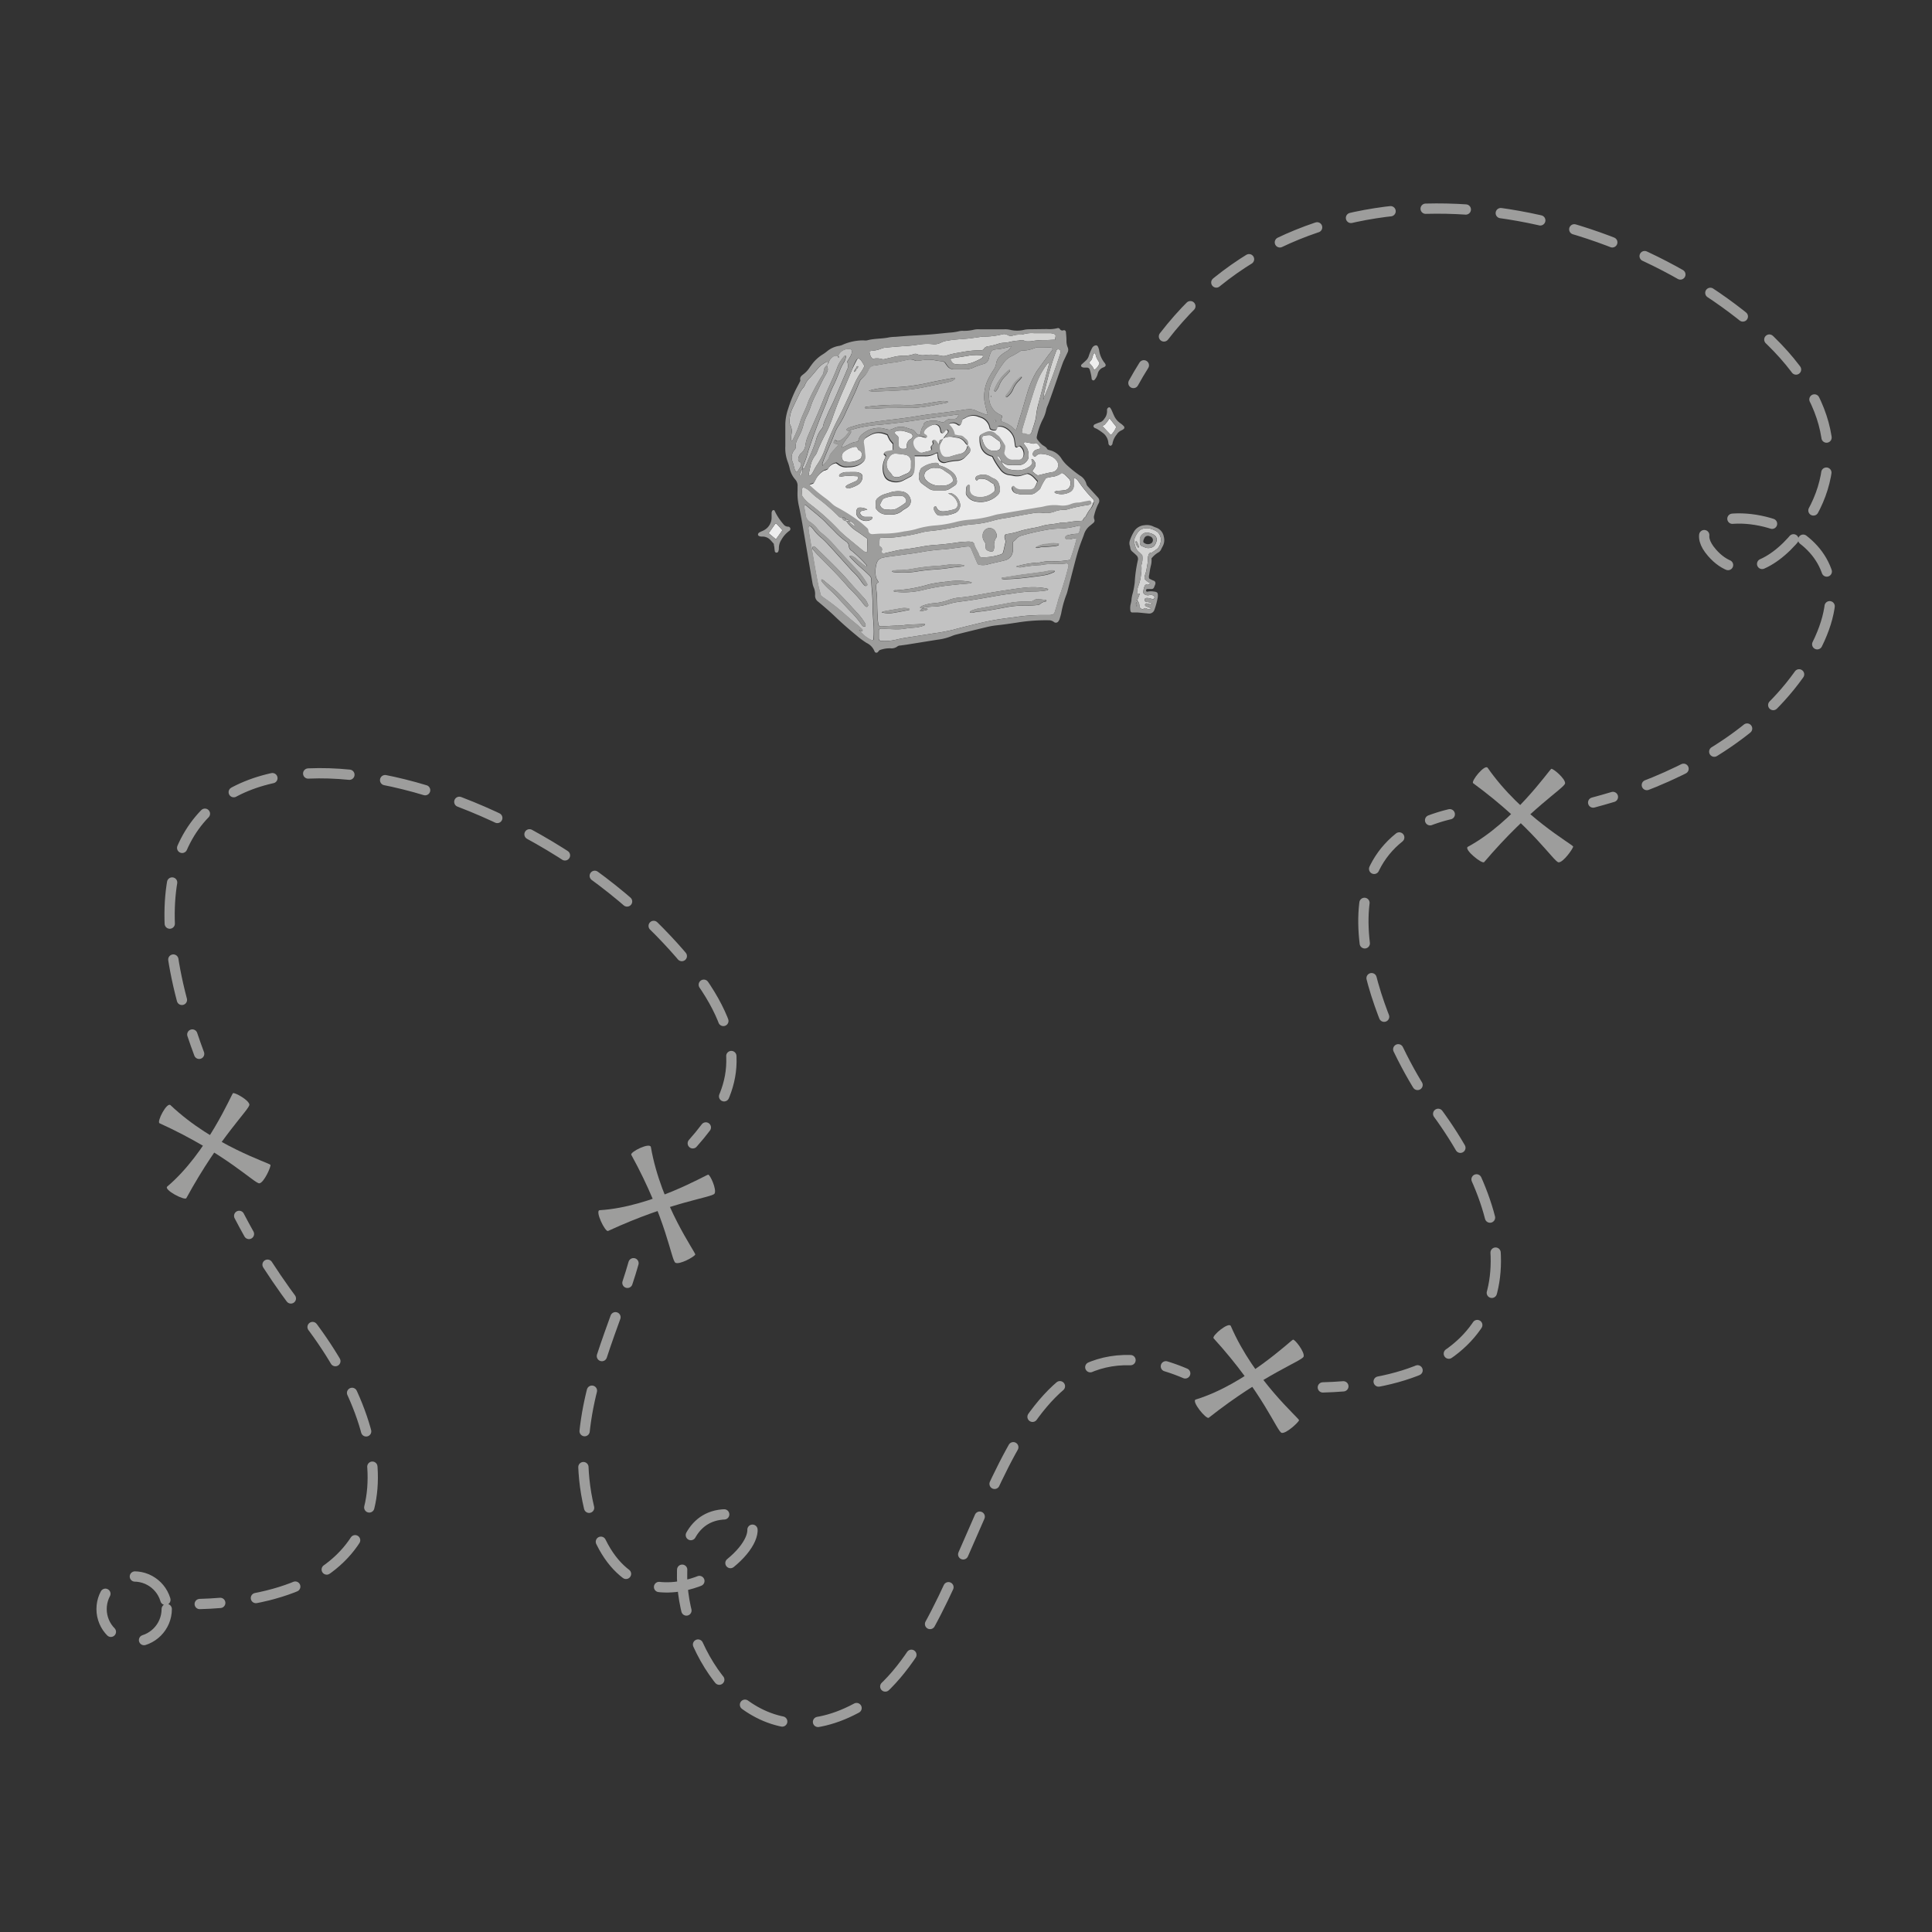 <svg id="Camada_1" data-name="Camada 1" xmlns="http://www.w3.org/2000/svg" viewBox="0 0 500 500"><rect x="0" y="0" width="500" height="500" fill="#333333" stroke="none"/><defs><style>.cls-1,.cls-10{fill:#9d9d9c;}.cls-2,.cls-3,.cls-4,.cls-5,.cls-6,.cls-7,.cls-8{fill:none;stroke:#9d9d9c;stroke-linecap:round;stroke-linejoin:round;stroke-width:2.66px;}.cls-3{stroke-dasharray:10.68 9.35;}.cls-4{stroke-dasharray:10.65 9.32;}.cls-5{stroke-dasharray:10.4 9.1;}.cls-6{stroke-dasharray:10.62 9.29;}.cls-7{stroke-dasharray:10.5 9.19;}.cls-8{stroke-dasharray:10.64 9.31;}.cls-9{fill:#eee;}.cls-10,.cls-11,.cls-12,.cls-13,.cls-14,.cls-15,.cls-9{fill-rule:evenodd;}.cls-11{fill:#b6b6b6;}.cls-12{fill:#d4d4d3;}.cls-13{fill:#c2c2c2;}.cls-14{fill:#dbdbda;}.cls-15{fill:#eaeaea;}</style></defs><title>Prancheta 6 cópia</title><path class="cls-1" d="M381.26,202.7c-.67-.49,3-5,3.74-4,8.75,12.58,22.13,19.89,22.13,20.39s-2.55,4.13-3.76,4.08S396.58,213.94,381.26,202.7Z"/><path class="cls-1" d="M384.11,223.1c-.54.64-5.37-3.33-4.23-3.95,11.83-6.41,21.14-20,21.59-20.17s3.66,2.53,3.57,3.74S396,209.13,384.11,223.1Z"/><path class="cls-2" d="M51.54,272.73q-.95-2.55-1.77-5"/><path class="cls-3" d="M47.08,258.77c-22-83.52,75.28-67,123.55-17.69,20.92,21.36,21.75,34.95,14.65,46.83"/><path class="cls-2" d="M182.67,291.78q-1.56,2.07-3.38,4.11"/><path class="cls-1" d="M314.08,346.35c-.56-.62,3.94-4.37,4.46-3.17,6.07,14.07,17.74,23.89,17.65,24.38s-3.33,3.54-4.5,3.26S326.87,360.4,314.08,346.35Z"/><path class="cls-1" d="M312.83,366.91c-.66.51-4.61-4.34-3.36-4.72,12.86-3.94,24.67-15.37,25.16-15.49s3.08,3.22,2.75,4.37S327.21,355.56,312.83,366.91Z"/><path class="cls-1" d="M163.38,298.87c-.41-.73,4.84-3.33,5.07-2,2.63,15.09,11.69,27.36,11.48,27.81-.27.6-4.06,2.68-5.13,2.12S172.54,315.51,163.38,298.87Z"/><path class="cls-1" d="M157.37,318.57c-.76.35-3.47-5.29-2.17-5.37,13.43-.83,27.58-9.2,28.08-9.2s2.25,3.84,1.65,4.89S174,310.89,157.37,318.57Z"/><path class="cls-1" d="M41.28,290.69c-.76-.35,1.9-5.57,2.85-4.67C55.26,296.56,69.85,301,70,301.47s-1.66,4.57-2.85,4.77S58.57,298.56,41.28,290.69Z"/><path class="cls-1" d="M48.23,310.07c-.4.74-5.94-2.16-4.94-3,10.27-8.69,16.62-23.86,17-24.15s4.1,1.74,4.25,2.93S57,294,48.23,310.07Z"/><path class="cls-2" d="M306.73,355.43a50.23,50.23,0,0,0-5-1.83"/><path class="cls-4" d="M292.58,352c-37.82-1.15-40.16,73.56-70.95,90.07-26.08,14-43.49-12.14-45-31.65-.85-10.68,3-19.38,12.88-18.45,12.34,1.16.79,15.83-12.88,18.45-9.75,1.87-20.6-2.41-24.6-22.15-3.91-19.29,3.42-36.53,8.87-51.85"/><path class="cls-2" d="M162.38,332c.57-1.72,1.1-3.41,1.57-5.08"/><path class="cls-2" d="M293.33,99.12c.87-1.58,1.77-3.1,2.7-4.58"/><path class="cls-5" d="M301.23,87.07c38.51-49.9,112.62-37.21,153-2.54,22.45,19.29,23.15,38.77,10.82,54-6.74,8.33-15.57,11.94-22,4.5-8.15-9.35,10.33-12,22-4.5,8.36,5.37,13.26,15.95,2.56,33S438.52,199,421.75,204.83"/><path class="cls-2" d="M417.42,206.25c-1.74.53-3.44,1-5.11,1.45"/><path class="cls-2" d="M61.9,314.67c.81,1.57,1.66,3.13,2.53,4.68"/><path class="cls-6" d="M69.24,327.3c3,4.63,6.2,9.12,9.56,13.39,26,33,25.73,67.91-17.18,73.65"/><path class="cls-2" d="M57,414.83c-1.71.14-3.48.24-5.31.29"/><path class="cls-2" d="M375.2,210.73a43,43,0,0,0-5.09,1.55"/><path class="cls-7" d="M362.12,216.73c-22.26,17.75,1.82,60.88,7.34,67.91,26,33,25.72,67.93-17.23,73.66"/><path class="cls-2" d="M347.66,358.78c-1.71.14-3.48.23-5.31.28"/><circle class="cls-8" cx="34.72" cy="416.42" r="8.43"/><path class="cls-9" d="M200.81,139.57,198.92,138l1.77-2.51c.12,0,.27,0,.33.12.49.52,1,1.06,1.47,1.62Z"/><path class="cls-10" d="M200.26,140.74c-.27-.3-.54-.63-.83-.93a2.75,2.75,0,0,0-2.26-.94c-.6,0-1-.22-1-.5,0-.44.36-.59.69-.75s.45-.18.66-.3a3.74,3.74,0,0,0,2.17-3.5c0-.36,0-.73,0-1.09a1.26,1.26,0,0,1,.15-.51.44.44,0,0,1,.28-.2.4.4,0,0,1,.32.09,14.25,14.25,0,0,0,1.47,2.5,13.93,13.93,0,0,0,.9,1.13,1.49,1.49,0,0,0,1.1.56.6.6,0,0,1,.64.52.62.62,0,0,1-.33.6,7.23,7.23,0,0,0-2,2.28,3.91,3.91,0,0,0-.65,2.23,2.18,2.18,0,0,1-.18.86.54.54,0,0,1-.44.24c-.15,0-.39-.16-.41-.28a10.4,10.4,0,0,1-.15-1.25C200.3,141.26,200.29,141,200.26,140.74Zm.55-1.17,1.68-2.36c-.5-.56-1-1.1-1.47-1.62-.06-.08-.21-.08-.33-.12L198.92,138Z"/><path class="cls-9" d="M287.14,108.24l1.75,2.23a5.75,5.75,0,0,1-1.26,2c-.16,0-.3,0-.36-.11-.62-.64-1.23-1.29-1.88-2,0-.31.41-.3.58-.53s.39-.45.57-.68S286.88,108.64,287.14,108.24Z"/><path class="cls-10" d="M287.49,115.39c-.19-.07-.34-.08-.4-.16a.84.84,0,0,1-.23-.47,3.61,3.61,0,0,0-1.51-2.77,13.54,13.54,0,0,0-1.49-1,3.89,3.89,0,0,0-.51-.21c-.21-.1-.43-.42-.36-.56s.18-.34.33-.4a10.51,10.51,0,0,1,1.35-.53,2,2,0,0,0,1.1-.88,3.09,3.09,0,0,0,.73-2.18.84.84,0,0,1,.1-.52.81.81,0,0,1,.4-.3.36.36,0,0,1,.31.12,3,3,0,0,1,.37.62c.21.43.38.88.59,1.32a4.82,4.82,0,0,0,1.84,2.18,5.5,5.5,0,0,1,.8.73.52.52,0,0,1-.1.65,3.9,3.9,0,0,1-.62.37,2.7,2.7,0,0,0-1.2,1.07,5.08,5.08,0,0,0-1.1,2.44C287.87,115.07,287.62,115.24,287.49,115.39Zm-.35-7.15c-.26.4-.42.65-.6.89s-.39.45-.57.68-.58.22-.58.53c.65.7,1.26,1.35,1.88,2,.06.07.2.07.36.11a5.75,5.75,0,0,0,1.26-2Z"/><path class="cls-9" d="M284.55,94a3.41,3.41,0,0,1-1.37,1.77,5.77,5.77,0,0,0-.48-.93,7.76,7.76,0,0,0-.73-.8c-.06-.55.53-.75.65-1.22a8.4,8.4,0,0,1,.39-1.2.4.4,0,0,1,.27-.2c.06,0,.2.1.22.17a4.65,4.65,0,0,0,.75,1.81A4.79,4.79,0,0,1,284.55,94Z"/><path class="cls-10" d="M286.16,94.44c-.05.14-.05.29-.13.36a1.29,1.29,0,0,1-.45.27,2.31,2.31,0,0,0-1.5,1.68,3.61,3.61,0,0,1-.84,1.58.37.37,0,0,1-.31.12c-.15-.06-.38-.19-.39-.3a12.42,12.42,0,0,0-.51-2.48.72.72,0,0,0-.66-.53c-.3,0-.6,0-.9,0A2.93,2.93,0,0,1,280,95a.44.44,0,0,1-.15-.61l1.2-1.1a2.65,2.65,0,0,0,.74-1.21,13.44,13.44,0,0,1,.84-2,1.27,1.27,0,0,1,1-.71.55.55,0,0,1,.32.1.71.71,0,0,1,.21.28,3.36,3.36,0,0,1,.29.86A6.65,6.65,0,0,0,285.94,94,3.21,3.21,0,0,1,286.16,94.44ZM284.55,94a4.79,4.79,0,0,0-.3-.6,4.65,4.65,0,0,1-.75-1.81c0-.07-.16-.18-.22-.17a.4.4,0,0,0-.27.2,8.4,8.4,0,0,0-.39,1.2c-.12.47-.71.67-.65,1.22a7.76,7.76,0,0,1,.73.8,5.77,5.77,0,0,1,.48.93A3.41,3.41,0,0,0,284.55,94Z"/><path class="cls-11" d="M219.67,111.43c0,.12.07.26,0,.35a6.81,6.81,0,0,1-2,2.1,1.91,1.91,0,0,1-.85.29c-.14,0-.31-.12-.45-.2a.3.3,0,0,0-.45.1,1.12,1.12,0,0,0-.15.49c0,.08.14.21.23.23.3.06.6.09.94.13a1.56,1.56,0,0,1-.18.49c-.43.5-.9,1-1.34,1.49a5,5,0,0,0-.63.88,8,8,0,0,1-.38,1c-.42.58-.92,1.11-1.46,1.76-.05-.27-.13-.43-.09-.56.63-1.9,1.48-3.72,2.27-5.56.35-.84.67-1.69,1-2.52a9.82,9.82,0,0,1,.84-1.61,21.38,21.38,0,0,0,1.84-3.35c.82-1.83,1.7-3.63,2.53-5.45.38-.83.69-1.69,1.06-2.52a2.26,2.26,0,0,1,.56-.91,6.43,6.43,0,0,0,1.84-2.46,1.62,1.62,0,0,1,1.39-1c1.68-.21,3.33-.62,5-.78,1.14-.1,2.26-.44,3.39-.65a3,3,0,0,1,2.29.18,6.85,6.85,0,0,0,1.44-.07,9.66,9.66,0,0,1,3.26-.11,18.87,18.87,0,0,0,2.15.33,1.08,1.08,0,0,1,.91.52c.17.25.34.51.53.74a2,2,0,0,0,1.74.81c.85,0,1.7,0,2.55,0A5.14,5.14,0,0,0,252.2,95a19.41,19.41,0,0,1,2.4-.83,1.8,1.8,0,0,0,1.3-1.38,10.41,10.41,0,0,1,.51-1.55,1.18,1.18,0,0,1,.95-.77c.71-.11,1.45-.12,2.15-.3a12.86,12.86,0,0,0,2.24-.61A2.84,2.84,0,0,1,260.36,91a9.75,9.75,0,0,0-1.19.83,3.43,3.43,0,0,0-1.37,2.28,3.94,3.94,0,0,1-.7,1.66,22.07,22.07,0,0,0-1.28,2.2,10.26,10.26,0,0,0-1.07,5.65,25.18,25.18,0,0,0,.65,2.83c.06.28.3.55.12.86-.12,0-.24.08-.33,0-.85-.33-1.72-.62-2.53-1a3.8,3.8,0,0,0-2.11-.37c-.43,0-.85.07-1.27.14q-4,.61-8.13,1.07c-1.92.21-3.84.58-5.76.85-1.44.21-2.89.4-4.33.57-2.78.32-5.55.68-8.29,1.23-1,.2-2,.54-3,.84a2.24,2.24,0,0,0-.59.39c-.14.11-.07.35.13.42a1.08,1.08,0,0,0,.36,0Zm5.14-10.3a5.8,5.8,0,0,0,2.17.16c1.94-.07,3.89-.17,5.83-.26a45.12,45.12,0,0,0,6.85-.93c1.6-.33,3.21-.64,4.82-1,.59-.12,1.18-.28,1.76-.46a3.34,3.34,0,0,0,.77-.46c.07,0,.07-.2.07-.31s-.1-.1-.14-.09c-2,.36-3.94.71-5.9,1.12a55.41,55.41,0,0,1-7,1.17c-1.81.14-3.63.24-5.45.34A18.58,18.58,0,0,0,224.81,101.13Zm20.6,2.87a3.7,3.7,0,0,0-2-.13c-1,.11-1.93.25-2.88.43a29.48,29.48,0,0,1-6.15.51,62.83,62.83,0,0,0-10,.45c-.24,0-.48,0-.61.31a1.94,1.94,0,0,0,.49.18,19.09,19.09,0,0,0,2,0c2.3-.14,4.6-.21,6.91-.18.91,0,1.82,0,2.73,0,.72,0,1.45-.08,2.17-.15,2.3-.21,4.54-.76,6.81-1.15A2.58,2.58,0,0,0,245.41,104Z"/><path class="cls-11" d="M263,111.3a1.91,1.91,0,0,1-.52-.27,6.89,6.89,0,0,0-2.9-1.81c-.47-.16-.55-.44-.34-1s.12-.62-.15-.76l-.32-.17a4.77,4.77,0,0,1-2.77-4,7.73,7.73,0,0,1,.8-4.59,28.45,28.45,0,0,1,2.94-4.8,5.14,5.14,0,0,1,2.07-1.73c.82-.38,1.57-.9,2.47-1.42a9.1,9.1,0,0,0,3.58-.71,2.22,2.22,0,0,1,.88-.16c1,0,2.07,0,3.1.06a2.15,2.15,0,0,1,.5.12.67.67,0,0,1-.12.7c-.29.39-.61.76-.9,1.15-1,1.37-2,2.71-3,4.13a24.19,24.19,0,0,0-2.56,6c-.55,1.73-1,3.49-1.56,5.23C263.78,108.62,263.37,109.93,263,111.3Zm-5.57-10c.12,0,.28,0,.33-.09a5.06,5.06,0,0,0,.76-1.22,6.74,6.74,0,0,1,1.76-2.72c.39-.38.75-.79,1.11-1.2a.2.2,0,0,0,0-.17c0-.15-.17-.21-.29-.12a11.74,11.74,0,0,0-3.8,5.21C257.24,101,257.35,101.15,257.39,101.26Zm3,1.52a1.34,1.34,0,0,0,.3-.12,4.91,4.91,0,0,0,1.51-2,6.43,6.43,0,0,1,1.65-2.34,6.53,6.53,0,0,0,.58-.7.2.2,0,0,0-.05-.13.17.17,0,0,0-.15,0,7.23,7.23,0,0,0-2.13,2.17,14.35,14.35,0,0,1-1.8,2.69.54.54,0,0,0,0,.34S260.33,102.73,260.38,102.78Zm-3.83-.3-.08-.12a.88.88,0,0,0-.12.21s0,.08.07.12Z"/><path class="cls-12" d="M273.05,87.93c-.84,0-1.68.08-2.52.09a17,17,0,0,0-3.62.29,8.73,8.73,0,0,1-1.62,0c-.55-.45-1.16-.23-1.75-.16a15.07,15.07,0,0,0-2.33.36c-.89.26-1.83.13-2.69.41a16.93,16.93,0,0,1-2.63.68,1.55,1.55,0,0,0-1.34.8.82.82,0,0,1-.64.25,27,27,0,0,0-5.59.6A18.36,18.36,0,0,0,245,92a2.44,2.44,0,0,1-1.44.07,12.36,12.36,0,0,0-4-.2,4,4,0,0,1-2.31-.24,1,1,0,0,0-.7,0,8.36,8.36,0,0,1-3.22.45,10.14,10.14,0,0,0-2.5.42c-.6.12-1.18.27-1.78.4a1.35,1.35,0,0,1-.71.06,4.55,4.55,0,0,0-2.45-.09c-.67-.47-.71-1.15-.89-1.83.17-.1.31-.25.45-.25a8,8,0,0,0,2.65-.57,3.92,3.92,0,0,1,1.06-.26c1.57-.14,3.14-.29,4.71-.38a36.23,36.23,0,0,0,4.16-.45,14.2,14.2,0,0,1,3.26-.07,3.72,3.72,0,0,0,2.28-.41,4.49,4.49,0,0,1,1.55-.47c2.1-.41,4.23-.39,6.34-.67l2.15-.3a4.7,4.7,0,0,1,.91-.1,19.8,19.8,0,0,0,4.85-.58,1.78,1.78,0,0,1,1.39.16,1.65,1.65,0,0,0,1.41.14,5.78,5.78,0,0,1,1.8-.23,3,3,0,0,0,.9-.11,7.94,7.94,0,0,1,2.7-.27c1.4,0,2.79,0,4.19,0a3.26,3.26,0,0,1,1.06.2.54.54,0,0,1,.37.56C273.14,87.28,273.1,87.57,273.05,87.93Z"/><path class="cls-13" d="M207.72,121.35a1.77,1.77,0,0,1,.05-.53,27.51,27.51,0,0,0,1.43-4.12c1.3-3.92,2.72-7.79,4.33-11.59.26-.61.52-1.23.73-1.86a35.32,35.32,0,0,1,1.64-3.85c.49-1,.91-2.11,1.34-3.18a12.66,12.66,0,0,1,1.09-2.29,3.82,3.82,0,0,0,.63-1.69.2.2,0,0,0-.06-.16c-.1,0-.24,0-.29,0A9,9,0,0,0,216.72,95c-1.12,3-2.59,5.75-3.72,8.69s-2.55,6-3.84,9a9.6,9.6,0,0,0-.71,2.44,3.14,3.14,0,0,1-1.16,2.19,2.11,2.11,0,0,0-.68,1.44.64.64,0,0,0,.33.77.64.64,0,0,1,.42.54,1.64,1.64,0,0,1-.18.69,14.1,14.1,0,0,1-.77,1.23c-.06.08-.21.1-.37.18a4.88,4.88,0,0,1-.4-.79c-.2-.63-.3-1.3-.55-1.91a3,3,0,0,1,.52-3.06c.19-.25.41-.47.34-.79a3,3,0,0,1,.35-1.75c.17-.39.36-.77.56-1.15a11.48,11.48,0,0,0,1-2.54,12.51,12.51,0,0,1,1-2.71,16,16,0,0,0,.92-2.18,19.66,19.66,0,0,1,1.18-2.85c.94-1.84,1.7-3.76,2.78-5.53.12-.2.19-.44.32-.65a1.43,1.43,0,0,0,0-1.39c0-.11,0-.24-.08-.36v0a2.17,2.17,0,0,0,.56-.9,2.57,2.57,0,0,1,1-1.28,1.33,1.33,0,0,1,1.33-.18.8.8,0,0,0,0,.32s.18,0,.28,0,0-.25,0-.28-.21,0-.32,0c.06-.11.12-.21.17-.32a2.87,2.87,0,0,1,2.5-1.57c.92-.08,1,.26.9,1.1a2.75,2.75,0,0,1-.34.84c-.26.47-.56.93-.86,1.43a1.84,1.84,0,0,1,.08,1.85c-.43,1.07-.9,2.13-1.35,3.19-.74,1.73-1.46,3.47-2.23,5.19-.6,1.32-1.31,2.6-1.82,4a9.27,9.27,0,0,0-.92,2.55.86.86,0,0,1-.26.46,7.26,7.26,0,0,0-1.49,2.89A33.46,33.46,0,0,1,209.6,118c-.41,1-.79,1.91-1.2,2.86a.67.67,0,0,1-.71.45Z"/><path class="cls-12" d="M222.09,92.69c.88.43,1.14,1.27,1.64,2a8.92,8.92,0,0,1-1,1.75,20.33,20.33,0,0,0-1.57,2.86c-1.3,2.87-2.59,5.76-4,8.57a63.68,63.68,0,0,0-3.53,8,18,18,0,0,1-2.24,4.53c-.44.65-.75,1.38-1.16,2.06a4.1,4.1,0,0,1-.59.66s-.13,0-.18,0a.23.23,0,0,1-.11-.11,1.89,1.89,0,0,1,0-.53c.11-.59.24-1.18.38-1.77a6.45,6.45,0,0,1,1.1-2.65,3.76,3.76,0,0,0,.64-1.09,43.18,43.18,0,0,1,2.41-5.1,30.47,30.47,0,0,0,1.55-3.68c.89-2.58,1.87-5.13,3-7.62.74-1.66,1.41-3.35,2.14-5,.33-.78.72-1.54,1.11-2.28A2.67,2.67,0,0,1,222.09,92.69Zm-.54,2.74c-.33.09-.39.39-.49.65,0,0,0,.11,0,.13a.14.14,0,0,0,.14,0,.78.78,0,0,0,.37-.72c.28,0,.36-.27.48-.46s0-.24-.1-.26a.22.22,0,0,0-.16.06A.66.66,0,0,0,221.55,95.43Z"/><path class="cls-13" d="M214,94.52v0a2.13,2.13,0,0,0-.82,1.56,2.05,2.05,0,0,1-.44,1.17,57.53,57.53,0,0,0-3.36,6.23,5.66,5.66,0,0,0-.27.68c-.11.28-.19.58-.31.86-.58,1.39-1.28,2.75-1.73,4.19a27.41,27.41,0,0,1-1.69,4.21c-.1.21-.22.41-.31.58s-.32,0-.31-.12c0-.54,0-1.08.09-1.62a3.43,3.43,0,0,0-.34-2.29,1.29,1.29,0,0,1-.17-.69,8.43,8.43,0,0,1,.65-3.37c.62-1.32,1.25-2.63,1.88-3.94a6,6,0,0,1,.94-1.55,2.19,2.19,0,0,0,.5-.75,5.35,5.35,0,0,1,1.33-1.92c.61-.67,1.2-1.37,1.77-2.07a6.93,6.93,0,0,1,2.67-2.1C214.43,93.91,214.17,94.21,214,94.52Z"/><path class="cls-11" d="M219.7,111.46a29.68,29.68,0,0,1,7.1-1.46c2.11-.17,4.22-.41,6.32-.67,1.87-.23,3.72-.53,5.58-.8,1.26-.18,2.52-.37,3.78-.54q2.7-.37,5.4-.72c.05,0,.11,0,.18.07-.14.62-.42,1.09-1.16,1.08-.24,0-.48,0-.72,0a2,2,0,0,0-1.5.53,1,1,0,0,1-1.17.25,5.74,5.74,0,0,0-3.57-.1,1,1,0,0,0-.91.78,1.39,1.39,0,0,1-.09.35,3.32,3.32,0,0,0-.65,2c0,.23-.56.44-.75.27a4.18,4.18,0,0,1-.62-.64,1.86,1.86,0,0,0-1.17-.8c-.29-.07-.58-.16-.87-.26A4.53,4.53,0,0,0,231,111a1.88,1.88,0,0,1-1.42.11c-.46-.11-.94-.24-1.41-.32a6.57,6.57,0,0,0-4.91,1.5,2.5,2.5,0,0,0-1,1.29c-.07.23-.15.45-.25.71a6.55,6.55,0,0,0-2.09.57c-.62.37-1.29.65-2,1,0-.59.21-.93,1.1-2.21a8.4,8.4,0,0,0,1.28-1.89c-.23-.28-.5-.21-.72-.29Z"/><path class="cls-12" d="M264.43,112a8.05,8.05,0,0,1,.39-1.89c.77-2.55,1.54-5.11,2.34-7.66.4-1.27.82-2.54,1.29-3.78A20,20,0,0,1,271.16,94s.1,0,.21-.1c0,.16.11.33.07.46-.9,3.4-1.82,6.79-2.72,10.19a18.31,18.31,0,0,0-.56,2.86,9.06,9.06,0,0,1-.36,1.78c-.24.88-.54,1.74-.82,2.6-.19.57-.49.73-1.11.61-.24,0-.46-.18-.7-.21S264.7,112.27,264.43,112Z"/><path class="cls-14" d="M245.93,93a2.07,2.07,0,0,1,.64-.3c1.55-.24,3.1-.47,4.65-.74a15.76,15.76,0,0,1,3.07,0,.38.38,0,0,1,.1.29,1,1,0,0,1-.3.43,12.51,12.51,0,0,1-1.46.74,8.83,8.83,0,0,1-5.11.83C246.74,94.22,246.46,94,245.93,93Z"/><path class="cls-12" d="M270.07,102.71c.07-.42.13-.84.22-1.25.32-1.35.66-2.7,1-4.06a58.53,58.53,0,0,1,2.12-6.74.53.53,0,0,1,.61-.25.57.57,0,0,1,.45.5,1.37,1.37,0,0,1-.05.53c-1.19,3.69-2.45,7.34-4,10.91-.06.14-.25.22-.38.33Z"/><path class="cls-13" d="M207.69,121.33a2.23,2.23,0,0,1-.38,1.66c0,.06-.19,0-.29,0a.17.17,0,0,1-.07-.14,3.45,3.45,0,0,1,.77-1.54Z"/><path class="cls-11" d="M257.49,108.6l.29.48c-.1,0-.19.14-.29.14s-.2-.09-.3-.14Z"/><path class="cls-12" d="M270,102.68c0,.21,0,.41,0,.71-.23-.33,0-.48.06-.68Z"/><path class="cls-13" d="M239.41,161.64c-.16-.24-.4-.2-.62-.17-1.69.18-3.4.05-5.08.36a12.2,12.2,0,0,1-1.82.08l-3.82.19a.63.63,0,0,1-.75-.6c-.06-.42-.12-.84-.15-1.27,0-.6-.06-1.21-.09-1.82-.1-2,0-4-.31-6a4.89,4.89,0,0,1,0-.54c0-.5,0-1,.63-1.17-.17-.31-.3-.51-.4-.72a2.29,2.29,0,0,1-.3-.66,7.65,7.65,0,0,1,.2-3.59,2,2,0,0,1,1.54-1.39c.36-.07.72-.17,1.08-.22l6.49-.87c.9-.12,1.8-.26,2.69-.43a49.62,49.62,0,0,1,5.43-.64c1.45-.11,2.89-.34,4.33-.52.55-.07,1.08-.17,1.63-.22.94-.09,1,0,1.36.8.48,1.18,1,2.35,1.49,3.52a.63.63,0,0,0,.56.41,5.69,5.69,0,0,0,1.8,0c1.57-.46,3.18-.73,4.76-1.15a2.63,2.63,0,0,0,2.06-2.65v-2.05c.35-.32.73-.62,1.05-1a2.6,2.6,0,0,1,1.24-.72,61.62,61.62,0,0,1,6-1.4,23.14,23.14,0,0,1,3.8-.42,19.89,19.89,0,0,0,4.85-.72,2.31,2.31,0,0,1,.52,0,3.2,3.2,0,0,1-.52,2.08,13.5,13.5,0,0,0-1.4.09c-.47.07-.94.2-1.41.31a.65.65,0,0,0-.32.16c-.11.13-.26.29-.25.44a.52.52,0,0,0,.31.37,2.49,2.49,0,0,0,1.43-.05,5.46,5.46,0,0,1,.88-.17c.09,0,.2.11.33.2a52.35,52.35,0,0,1-1.67,5.4,24.61,24.61,0,0,1-4,.38,12.64,12.64,0,0,0-4,.33,2,2,0,0,1-.55,0,25.68,25.68,0,0,0-5.43,1,3.21,3.21,0,0,0,.64.21,4.35,4.35,0,0,0,.72,0,33.23,33.23,0,0,1,5.06-.58c2.16-.48,4.37-.14,6.54-.42a.43.43,0,0,1,.34.05.66.66,0,0,1,.28.4,3,3,0,0,1-.16.89,78.59,78.59,0,0,1-2.36,7.65c-.17.45-.25.94-.39,1.4-.22.76-.45,1.51-.69,2.26a1,1,0,0,1-.8.66,3.54,3.54,0,0,1-.73.05c-.54,0-1.09,0-1.64,0a46.44,46.44,0,0,0-7.26.56c-1.56.2-3.13.39-4.68.65-1.38.23-2.75.51-4.1.83-2.42.58-4.84,1.16-7.24,1.81a50.62,50.62,0,0,1-5,.91c-2.46.4-4.92.76-7.38,1.16-.89.15-1.78.35-2.67.56a13.25,13.25,0,0,1-3.44.21.58.58,0,0,1-.57-.59c0-.67,0-1.33,0-2,0-.43.25-.61.73-.59,1.09.05,2.18.13,3.28.16a12.42,12.42,0,0,0,2.72-.15c.84-.14,1.69-.19,2.53-.27a8.74,8.74,0,0,0,2.48-.55C239.27,161.83,239.33,161.72,239.41,161.64Zm-.64-4.18c-.13.29-.65.21-.65.72a4.56,4.56,0,0,0,.88-.12c.37-.14.82-.06,1.1-.45a2.22,2.22,0,0,0-1.37-.13c.1-.07.19-.19.29-.21a19.91,19.91,0,0,1,2.16-.27,14.69,14.69,0,0,0,4.12-.63,18.73,18.73,0,0,1,3.39-.7c1.56-.19,3.13-.42,4.68-.68,1.8-.29,3.59-.63,5.39-.93,1.14-.19,2.28-.33,3.42-.48a37.55,37.55,0,0,1,6-.52,19.14,19.14,0,0,0,2.71-.27c.14,0,.27-.15.42-.25-.15-.1-.24-.2-.34-.22a18.68,18.68,0,0,0-5.63-.24c-1.75.16-3.49.46-5.24.71-1.2.18-2.4.37-3.59.57-2.58.42-5.13,1-7.74,1.25a11.36,11.36,0,0,0-3,.58,14.46,14.46,0,0,1-4.25.94,9.82,9.82,0,0,0-2.83.67,3,3,0,0,0-.58.38C238.28,157.48,238.54,157.41,238.77,157.46Zm12.22,1a1.76,1.76,0,0,0,.55.15c.48-.07,1-.23,1.43-.27,2.3-.2,4.56-.64,6.83-1.06a26.69,26.69,0,0,1,6-.55,21.78,21.78,0,0,0,2.55-.13,1.32,1.32,0,0,0,.84-.27,2.41,2.41,0,0,1,1.45-.65c.07,0,.12-.16.16-.25s-.07-.12-.12-.13c-.66-.08-1.32-.19-2-.22a1.71,1.71,0,0,0-1,.22,2.36,2.36,0,0,1-1.73.39,24,24,0,0,0-5.61.53c-2.45.46-4.9.86-7.35,1.32a8.75,8.75,0,0,0-1.55.5C251.24,158.07,251.15,158.26,251,158.43ZM231.27,153a2.22,2.22,0,0,0,.32.14,20.53,20.53,0,0,0,7.77-.58,55.42,55.42,0,0,1,7.55-1.2c1.39-.17,2.78-.26,4.17-.39a1.58,1.58,0,0,0,.42-.2c-.11-.08-.16-.14-.21-.14a17.71,17.71,0,0,0-6.16-.11c-.23.05-.49,0-.72.07a35.49,35.49,0,0,0-4,.64,36.7,36.7,0,0,1-8.58,1.53C231.65,152.72,231.4,152.7,231.27,153Zm18.29-6.58s-.06-.11-.1-.12a11.46,11.46,0,0,0-3.6-.2c-1.15.12-2.29.32-3.44.37a48.81,48.81,0,0,0-6.13.73,20,20,0,0,1-3.79.36,10.84,10.84,0,0,0-1.27.09,1.31,1.31,0,0,0-.42.22,1.29,1.29,0,0,0,.37.19,22.52,22.52,0,0,0,5.8-.1c1.49-.25,3-.44,4.51-.54s2.89-.23,4.33-.45c1-.15,1.93-.21,2.89-.32C249,146.57,249.32,146.61,249.56,146.37Zm9.68,3.13,0,.26a2.89,2.89,0,0,0,.69.13c1.27-.06,2.54-.11,3.8-.23,1.56-.14,3.12-.35,4.68-.55.89-.12,1.79-.24,2.67-.44a11.55,11.55,0,0,0,1.69-.65c.09,0,.13-.18.2-.27a.88.88,0,0,0-.3-.16,2.48,2.48,0,0,0-.72,0c-.71.12-1.42.3-2.13.4-1.8.25-3.6.47-5.39.71-1,.14-2,.31-3,.47Zm-31.06,8.95a7.55,7.55,0,0,0,3.37.06c1.25-.19,2.49-.45,3.73-.69.05,0,.09-.08.13-.12s-.13-.23-.22-.25a4.84,4.84,0,0,0-2-.06c-1.49.26-3,.51-4.46.78A2.86,2.86,0,0,0,228.18,158.45Zm45.9-17.72a5.55,5.55,0,0,0-2.86,0,6.35,6.35,0,0,0-3.22.93c.59.29,1.08-.11,1.62-.12,1.14,0,2.28-.14,3.41-.24a4.48,4.48,0,0,0,.88-.2C274,141,274,140.88,274.08,140.73Z"/><path class="cls-13" d="M222.7,163.29l.51,0c0-.14,0-.29,0-.34-.34-.34-.71-.66-1.08-1-1-.86-2.07-1.68-3.06-2.58a54.76,54.76,0,0,0-5.41-4.32c-.45-.31-.88-.64-1.22-.89-.23-.88-.45-1.63-.62-2.39q-.39-1.87-.72-3.75c-.57-3.23-1.13-6.47-1.68-9.7-.1-.54-.17-1.08-.22-1.62a1.1,1.1,0,0,1,.14-.49c.05-.11.45,0,.64.23a6.5,6.5,0,0,1,.59.69,12.21,12.21,0,0,0,2.16,2.21,20.47,20.47,0,0,1,1.55,1.54c1.84,2,3.67,4.06,5.5,6.08.33.36.65.74,1,1.07a14.73,14.73,0,0,1,2.22,2.64,5.65,5.65,0,0,0,.71.83.48.48,0,0,0,.65.05.38.38,0,0,0,0-.49,17.56,17.56,0,0,0-2.44-3.39c-2-2.11-4-4.29-5.93-6.43a21.6,21.6,0,0,0-3.41-3.28,4.51,4.51,0,0,1-.9-.9,8.33,8.33,0,0,0-2.11-2,2.37,2.37,0,0,1-1.11-1.79c-.08-.73-.25-1.44-.37-2.15,0-.25.07-.45.2-.42a.68.68,0,0,1,.33.1c1.71,1.55,3.62,2.87,5.21,4.56.7.76,1.46,1.46,2.18,2.21a20.87,20.87,0,0,0,2.86,2.53,1.6,1.6,0,0,1,.81,1.34,1.54,1.54,0,0,0,.78,1.16,33.8,33.8,0,0,1,3.79,3.68s0,.2-.09.29-.13,0-.16,0c-.53-.4-1.06-.8-1.57-1.22s-.81-.74-1.24-1.07a4.9,4.9,0,0,0-1-.49c-.07,0-.19.07-.28.14s0,.13,0,.17a38.93,38.93,0,0,0,3.26,3.16c.65.55,1.26,1.15,1.87,1.74a1.36,1.36,0,0,1,.42,1c.07,2.24.39,4.47.36,6.73,0,1.51.11,3,.22,4.55a27.23,27.23,0,0,1,0,4.33c-.17.05-.32.15-.39.11a8.16,8.16,0,0,1-3-2.27.52.52,0,0,1,0-.18Zm-12.15-21.91c-.09.06-.24.11-.25.19a.76.76,0,0,0,0,.52,17.17,17.17,0,0,0,1.19,1.37c2.74,2.75,5.48,5.51,8,8.43.28.32.59.62.89.92a34.37,34.37,0,0,1,3.23,3.7,2.47,2.47,0,0,0,.52.5c.08.05.28.07.33,0s.25-.31.22-.43a4.81,4.81,0,0,0-1.12-1.86c-1.35-1.48-2.72-2.94-4-4.43-2.62-3-5.49-5.68-8.29-8.46a3.59,3.59,0,0,0-.57-.44S210.61,141.39,210.55,141.38Zm2.2,8.55-.22.2a2.42,2.42,0,0,0,.33.59,25.34,25.34,0,0,0,1.77,1.82A29.92,29.92,0,0,1,217.1,155c.93,1,1.87,2.07,2.84,3.08a24.49,24.49,0,0,1,3.05,3.61,1.16,1.16,0,0,0,.37.39.61.61,0,0,0,.5.07c.11,0,.18-.3.16-.45a1.28,1.28,0,0,0-.21-.5,15.87,15.87,0,0,0-2.24-2.86c-1.48-1.62-2.94-3.24-4.5-4.78-1.12-1.1-2.38-2.07-3.58-3.08C213.26,150.26,213,150.11,212.75,149.93Z"/><path class="cls-13" d="M222.73,163.26c-.15,0-.31.08-.41-.11,0,0,.09-.07.11-.05a2.61,2.61,0,0,1,.27.19Z"/><path class="cls-12" d="M282.31,129.81a.44.44,0,0,1,.05.15.56.56,0,0,1-.33.58,3.42,3.42,0,0,1-.34.13,37.13,37.13,0,0,0-5.5,1.17,1.74,1.74,0,0,1-.72.09,6.81,6.81,0,0,0-2.67.5,6.23,6.23,0,0,1-2.86.3,8.62,8.62,0,0,0-2.54.07c-2.33.38-4.66.84-7,1.24a25.28,25.28,0,0,0-3.56.74,25.25,25.25,0,0,1-4.65.87,27.56,27.56,0,0,0-4,.56,63.14,63.14,0,0,1-7.73,1.24,13,13,0,0,0-2,.36,42,42,0,0,1-6.08,1.13,17.65,17.65,0,0,1-3.63.18,1.53,1.53,0,0,0-1.09.19c-.06.44-.13.92-.18,1.39a.81.81,0,0,0,.33.8.76.76,0,0,1,.34,1.07,1.4,1.4,0,0,0,0,.5,1.19,1.19,0,0,0,.92.08c.59-.12,1.18-.28,1.77-.4a28.31,28.31,0,0,1,2.86-.56c1.57-.14,3.13-.42,4.68-.69a29.06,29.06,0,0,1,3.07-.43c2.18-.14,4.35-.37,6.51-.71.84-.13,1.7-.15,2.55-.2a3.87,3.87,0,0,1,.9.08.81.81,0,0,1,.69.54c.24,1.09,1,1.92,1.32,3a.64.64,0,0,0,.54.44h.18a13.67,13.67,0,0,0,5-.8.84.84,0,0,0,.47-.52c.22-.82.35-1.66.58-2.48.14-.51-.22-.91-.22-1.39s.13-.75.55-.8a20.35,20.35,0,0,0,3.53-.83c1-.31,2-.49,3-.71a19.29,19.29,0,0,0,2.31-.48c1.69-.59,3.49-.49,5.18-.95,1.47.09,2.88-.38,4.33-.39.42,0,.84-.07,1.27-.11a5,5,0,0,1,.39-.66c.14-.19.41-.31.48-.51a11.26,11.26,0,0,1,1.24-2,4.5,4.5,0,0,0,.75-1.78Zm-24.43,9.26a3.22,3.22,0,0,0-.57,2.4,3.68,3.68,0,0,1-.14.88c-.05.15-.23.35-.37.36a2,2,0,0,1-1.5-.44.48.48,0,0,1-.17-.31,3.35,3.35,0,0,1-.07-.71,1.62,1.62,0,0,0-.35-1.18,1.94,1.94,0,0,1-.38-1.36,1.91,1.91,0,0,1,.51-1.49,1.73,1.73,0,0,1,2.78.33,3.13,3.13,0,0,1,.33.83C258,138.61,258,138.94,257.88,139.07Z"/><path class="cls-12" d="M219,134.84a9.13,9.13,0,0,0,2.54,2.53c1,.64,1.89,1.31,2.85,2,.08,1.19,0,2.33,0,3.57a2.71,2.71,0,0,1-.76-.21,12.37,12.37,0,0,1-1-.79l-3.93-3.24-1.1-1c-.14-.12-.26-.25-.39-.38a60.43,60.43,0,0,0-7.71-6.94,8.25,8.25,0,0,1-1.89-2,6.68,6.68,0,0,1,0-2,.41.41,0,0,1,.44-.23,4.79,4.79,0,0,1,1.66,1.09,18.64,18.64,0,0,0,1.48,1.34,50.39,50.39,0,0,1,5.67,4.85,1.57,1.57,0,0,0,1.07.61A1.16,1.16,0,0,0,219,134.84Z"/><path class="cls-12" d="M219.77,134.85a2.17,2.17,0,0,1,1.44,1c0,.06,0,.2-.06.34a4.85,4.85,0,0,1-1.23-1,.93.93,0,0,1-.13-.32Z"/><path class="cls-12" d="M218.67,134.13h-.76C218.27,133.81,218.27,133.81,218.67,134.13Z"/><path class="cls-12" d="M219,134.87v-.43c.29.07.6.11.76.41l0,0Z"/><path class="cls-15" d="M283.14,129.61a1.41,1.41,0,0,0-.19-.35,34.35,34.35,0,0,1-4-4.89,1.77,1.77,0,0,0-.52-.5,1.5,1.5,0,0,0-.55-.12c0,.72,0,1.4,0,2.06a1.88,1.88,0,0,1-1.08,1.57,4.56,4.56,0,0,1-3.7.22c-.09,0-.14-.16-.21-.25a1.1,1.1,0,0,1,.82-.33c.54,0,1.09-.07,1.63-.14a1.74,1.74,0,0,0,1.68-2,1.37,1.37,0,0,0-.4-1c-.39-.38-.76-.78-1.17-1.14a2.91,2.91,0,0,0-.66-.35,5.17,5.17,0,0,1-2,.93c-.72.08-1.42.26-2.08.39a15.09,15.09,0,0,0-1.46,2.61c-.05.21-.28.39-.46.54-1.33,1.09-1.33,1.09-3.13,1.09-.49,0-1,0-1.46,0a8.78,8.78,0,0,1-1.24-.25,1.53,1.53,0,0,1-1.12-1.31c0-.14.08-.32.13-.48.11,0,.27,0,.33.1a2.23,2.23,0,0,0,1.93.82c.72,0,1.45,0,2.18,0a1.67,1.67,0,0,0,1.47-.92,9.07,9.07,0,0,0,.55-1.26c-.76-.82-1.41-1.78-2.61-2-.39.12-.75.2-1.08.33a4.48,4.48,0,0,1-2.51.18,7.08,7.08,0,0,0-.9-.16,3.44,3.44,0,0,1-2.57-1.53,17.42,17.42,0,0,1-2-3.24l-.71-.26a3.66,3.66,0,0,1-2.24-2.24,6,6,0,0,1-.32-2c0-1,0-1,.74-1.39a4.38,4.38,0,0,1,.83-.37,2.26,2.26,0,0,1,2.52.48c.25.27.59.45.84.7a17.85,17.85,0,0,1,1.5,2.24.84.84,0,0,1,.07.53,3.73,3.73,0,0,1-.17,1.06,1.11,1.11,0,0,0,.28,1.17,2.12,2.12,0,0,0,2,1,14.24,14.24,0,0,1,1.46,0,1.52,1.52,0,0,0,1.29-1.11,2.47,2.47,0,0,0-.73-2.33c-.24-.26-.45-.26-.76,0s-.62.08-.68-.27c-.09-.54-.15-1.08-.24-1.62-.33-1.92-2.38-3.57-4-3.38a.49.49,0,0,0-.51.57.48.48,0,0,1-.51.42,1.83,1.83,0,0,1-1.2-.31,1.4,1.4,0,0,1-.15-.33,3.44,3.44,0,0,0-2.38-2.73l-.51-.18a3.55,3.55,0,0,0-3.16.2c-.31.18-.64.33-1,.52-.14.44-.26.9-.44,1.34a.56.56,0,0,1-.45.19,1,1,0,0,1-.45-.26,2.05,2.05,0,0,0-2.06-.12c-.09,0-.13.18-.18.27a4.27,4.27,0,0,1,1.51,2.62c.46.08.94.19,1.41.24a1.45,1.45,0,0,1,.83.33c.22.2.44.41.68.6a1.41,1.41,0,0,1,.49,1.48l0,0c.19.31.38.62.56.93a.82.82,0,0,1-.09,1c-.32.36-.65.72-1,1.07a3.07,3.07,0,0,1-2.1,1,14,14,0,0,0-2.86.45,1.61,1.61,0,0,1-2.18-1.35c-.08-.35-.1-.71-.15-1.09a2.75,2.75,0,0,0-.57.18,5.09,5.09,0,0,1-2.81.61c-.85,0-1.7,0-2.63,0,0,.44.07.85.08,1.26a14.22,14.22,0,0,1,0,1.46,9.9,9.9,0,0,1-.15,1.44,1.61,1.61,0,0,1-.84,1.14c-.59.31-1.19.62-1.77.94a4.21,4.21,0,0,1-3.52.22,2.31,2.31,0,0,1-1.47-1.27,4.35,4.35,0,0,1-.41-1.57,5.59,5.59,0,0,1,.7-3.34c0-.08,0-.22,0-.34l-.14-.11c-.11-.12-.32-.25-.32-.38s.21-.41.45-.5c.61-.24,1.31-.17,1.9-.45v-1.67a9.28,9.28,0,0,1-.84-1,11.25,11.25,0,0,1-.6-1.27c-2.58-1.16-3.92-.32-5.49.67a1.51,1.51,0,0,0-.68,1.58,20.09,20.09,0,0,1,.27,2.17c0,.78.36,1.64-.14,2.31a4.62,4.62,0,0,1-2.32,1.37,7.15,7.15,0,0,1-1.8.19,3.46,3.46,0,0,1-2.72-.8,2.27,2.27,0,0,0-.41-.24,2.86,2.86,0,0,0-2.05,1.45c-.09.18-.38.26-.59.36s-.38,0-.5.15a5.74,5.74,0,0,0-2.08,2.21,8.41,8.41,0,0,1-.55,1c-.43.36-1,.18-1.2.66a41.25,41.25,0,0,0,4.2,3.48,17.11,17.11,0,0,1,1.53,1.29,6.21,6.21,0,0,0,1.48,1.05,45.61,45.61,0,0,1,5.54,3.49c.78.57,1.49,1.24,2.22,1.88a1,1,0,0,1,.27.64,1,1,0,0,0,1.1.9c.85-.05,1.7-.15,2.55-.14a24.54,24.54,0,0,0,5.6-.57,20.88,20.88,0,0,0,3-.57,23.18,23.18,0,0,1,5.53-1,30.29,30.29,0,0,0,4.66-.82,20,20,0,0,1,3.59-.62,30.66,30.66,0,0,0,6.44-1.16,11.23,11.23,0,0,1,1.42-.32c3.35-.58,6.7-1.14,10.05-1.71a11.72,11.72,0,0,0,1.44-.25,11,11,0,0,1,4.13-.27,5.75,5.75,0,0,0,2.69-.27,5.61,5.61,0,0,1,2.3-.48,4.14,4.14,0,0,0,.89-.18l1.78-.33a.53.53,0,0,1,.47.27h.8A1.38,1.38,0,0,0,283.14,129.61Zm-64.21-3.5c-.06-.07-.08-.26,0-.3a2.35,2.35,0,0,1,.58-.41c.66-.31,1.33-.58,2-.89a1.17,1.17,0,0,0,.57-.68c.09-.25,0-.57-.24-.58l-1.63-.09a10.37,10.37,0,0,0-2.72.24c-.07,0-.2-.09-.28-.17s0-.38.11-.47a2.85,2.85,0,0,1,1.52-.58c1,0,1.94-.05,2.91,0a3.1,3.1,0,0,1,1,.33,1,1,0,0,1,.47.92,2.45,2.45,0,0,1-1.27,2.07,8.66,8.66,0,0,1-2.19.88A.79.79,0,0,1,218.93,126.11Zm6.74,8.14a.58.58,0,0,1-.24.25,2.73,2.73,0,0,1-3.64-1,2,2,0,0,1,0-1.75.62.62,0,0,1,.59-.36,3.38,3.38,0,0,1,2.1.49l-1.56.37a.53.53,0,0,0-.25.75,1.39,1.39,0,0,0,1.16.76c.6,0,1.2,0,1.8,0,0,0,.13.05.13.09A.65.65,0,0,1,225.67,134.25Zm9.27-3c-.43.33-.95.55-1.37.89a4.11,4.11,0,0,1-3.2,1,4.86,4.86,0,0,0-.56,0A3.21,3.21,0,0,1,227,132a1.14,1.14,0,0,1-.36-.61,10.8,10.8,0,0,1,.06-1.8,1.15,1.15,0,0,1,.38-.61,4.83,4.83,0,0,1,1.87-1.09c.52-.17,1.05-.3,1.57-.49a6.89,6.89,0,0,1,3.06-.18,2.68,2.68,0,0,1,2.12,2.23A1.91,1.91,0,0,1,234.94,131.23Zm3.56-6.17a2.07,2.07,0,0,1-.68-1.44,4.24,4.24,0,0,1,.4-2.11.94.94,0,0,1,.32-.43,6.87,6.87,0,0,1,3.7-1.3,2,2,0,0,1,.52.14c.24.09.13.3.14.48a8.83,8.83,0,0,1,3.5,1.72,3.16,3.16,0,0,1,1.24,2.33,1.17,1.17,0,0,1-.47,1.12,18.36,18.36,0,0,1-1.68,1.07,2.12,2.12,0,0,1-.86.23c-.54,0-1.08,0-1.63,0-2,0-1.77.17-3.65-1.18A9.37,9.37,0,0,1,238.5,125.06Zm8.93,7.57a9.21,9.21,0,0,1-4.24.78,1.17,1.17,0,0,1-.92-.51,4.18,4.18,0,0,1-.53-.94,1.29,1.29,0,0,1,0-.7.41.41,0,0,1,.27-.2.38.38,0,0,1,.31.09c.43,1.15,1.35,1.28,2.37,1.13a16.21,16.21,0,0,0,2.3-.49,1.32,1.32,0,0,0,.77-1.78,3.62,3.62,0,0,0-2.35-2.29,1.12,1.12,0,0,1,1,0,3.75,3.75,0,0,1,2.08,2.81A2.18,2.18,0,0,1,247.43,132.63Zm10.51-4.29a6.31,6.31,0,0,1-5.8,1.35,3.36,3.36,0,0,1-2-1.52.87.87,0,0,1-.17-.51,9.74,9.74,0,0,1,.13-1.62c0-.2.28-.37.44-.54a.17.17,0,0,1,.17,0c.09,0,.25.11.25.18,0,.42,0,.84,0,1.26a1.58,1.58,0,0,0,.88,1.3,2.17,2.17,0,0,0,.67.28,5.24,5.24,0,0,0,4.59-1.15,1,1,0,0,0,.38-1,9.84,9.84,0,0,0-.31-1.1,12.77,12.77,0,0,1-1.2-.77,3.26,3.26,0,0,0-2-.61,1.13,1.13,0,0,0-1.11.44.46.46,0,0,1-.28-.13.71.71,0,0,1,.22-1,3.59,3.59,0,0,1,3-.1c.44.2.83.52,1.28.69,1.3.49,1.58,1.58,1.68,2.77A1.93,1.93,0,0,1,257.94,128.34Z"/><path class="cls-15" d="M259.14,119.54a.84.84,0,0,1,.18,0,5.44,5.44,0,0,0,1.23.74,9.08,9.08,0,0,0,1.81.11c.37,0,.73,0,1.09,0A2.73,2.73,0,0,0,266,118.9a.43.43,0,0,0,.09-.16,4.12,4.12,0,0,0-.25-2.66c-.24-.42-.56-.79-.83-1.2a.39.39,0,0,1,0-.31.42.42,0,0,1,.31-.15c.59.1,1.18.22,1.78.34.12,0,.26.11.35.07.81-.42,1.21.09,1.58.68a4.07,4.07,0,0,1,.24.54c-.42.13-.8.24-1.18.38a1.14,1.14,0,0,0-.45.31,1.58,1.58,0,0,0-.35.6.65.65,0,0,0,.2.66.46.46,0,0,0,.65,0,1.61,1.61,0,0,1,1.47-.53,6.63,6.63,0,0,1,2.62.7,3.56,3.56,0,0,1,1.44,1.36,1.85,1.85,0,0,1-1.11,2.62c-1.31.19-2.6.57-3.93.87-.6-.18-1-.7-1.48-1.07.24-.38.48-.72.68-1.08a1.26,1.26,0,0,0-.05-1.38c-.2-.3-.37-.62-.76-.71,0,.05-.08.1-.07.15.05.35.31.67.17,1a2,2,0,0,1-1,1,4.9,4.9,0,0,1-3.31.76c-.36,0-.73,0-1.09-.12a3,3,0,0,1-2.51-2.09Z"/><path class="cls-15" d="M243.12,115.15a1.48,1.48,0,0,1-.79-.71,1.71,1.71,0,0,0-.51-.49.41.41,0,0,0-.34,0,.37.37,0,0,0-.2.26,4.46,4.46,0,0,0,.14.71c-.07.09-.14.19-.22.28-.39.44-.39.44-.21,1.11-.06.27-.3.35-.52.41-.53.15-1.07.24-1.59.41a1.43,1.43,0,0,1-1.37-.22,2.83,2.83,0,0,1-1.32-2.07,1.44,1.44,0,0,1,.51-1.3,1.8,1.8,0,0,1,2-.44,4.23,4.23,0,0,0,.87.2.18.18,0,0,0,.15-.08.68.68,0,0,0,0-.34.64.64,0,0,0-.22-.27c-.26-.15-.61-.27-.54-.63a1.67,1.67,0,0,1,.4-.78,4.71,4.71,0,0,1,2-1.23,1.39,1.39,0,0,1,1.86,1c.09.29.11.59.19.88a.45.45,0,0,0,.75.12,2.88,2.88,0,0,0,.33-.43c.15-.22.32-.38.59-.23s.34.56,0,.91-.69.84-1,1.26a.94.94,0,0,1-.1.23c-.75.12-.78.13-.86.63-.05.29-.06.58-.09.87Z"/><path class="cls-15" d="M235.76,120.16v.73a1.68,1.68,0,0,1-1.14,1.68c-.56.23-1.11.49-1.66.74a2.23,2.23,0,0,1-1.25.15,1.16,1.16,0,0,1-.78-.41,4,4,0,0,0-.64-.87,2.83,2.83,0,0,1-.83-2.31,1.67,1.67,0,0,1,.17-.69,7.67,7.67,0,0,1,.45-.79,1.81,1.81,0,0,1,1.82-1,24.11,24.11,0,0,1,2.52.32,1.74,1.74,0,0,1,1.35,1.69c0,.25,0,.49,0,.73Z"/><path class="cls-15" d="M244,113.68a.94.94,0,0,0,.1-.23,3.67,3.67,0,0,1,2.64-.31c.3.06.6.1.9.14a2.85,2.85,0,0,1,1.86,1c.28.31.44.73.88.89l0,0c0,.23-.09.47-.16.7a2.25,2.25,0,0,1-1.76,1.61,21.82,21.82,0,0,0-2.4.66c-1.9.61-2.6,0-3-1.91a3.53,3.53,0,0,1,.1-1.06l0,0Z"/><path class="cls-15" d="M222.87,118.59l-.53.33a5.27,5.27,0,0,1-3.67.53.74.74,0,0,1-.46-.26,1.65,1.65,0,0,1,.18-2.26,6.22,6.22,0,0,1,2.39-1.21,1.74,1.74,0,0,1,.87-.06c.17,0,.26.37.39.56s.12.25.21.29C223.28,116.91,223.05,117.7,222.87,118.59Z"/><path class="cls-15" d="M258.77,114.31a2.67,2.67,0,0,1,.12,1.64,1.71,1.71,0,0,1-.45.52s-.11,0-.17.06c-2.4.66-3.66-.87-4.1-3.13a.63.63,0,0,1,.5-.66,9.74,9.74,0,0,1,1.43-.12,1.27,1.27,0,0,1,.67.24C257.41,113.3,258,113.77,258.77,114.31Z"/><path class="cls-15" d="M232.48,114.34c0-.38,0-.62.05-.86a.86.86,0,0,0-.39-.76,2.44,2.44,0,0,1-.6-.64.34.34,0,0,1,.09-.31,1.26,1.26,0,0,1,.48-.23,4.11,4.11,0,0,1,2,.09,12.07,12.07,0,0,1,1.54.51.76.76,0,0,1,.25,1.31.74.74,0,0,1-.13.12,2,2,0,0,0-1.1,2.1.45.45,0,0,1-.45.47,4.42,4.42,0,0,1-.89,0,.85.85,0,0,1-.73-.7C232.52,115,232.5,114.62,232.48,114.34Z"/><path class="cls-15" d="M259.16,119.53a2.26,2.26,0,0,1-1-1.2c0-.07.08-.2.16-.38a4.19,4.19,0,0,1,.86,1.59Z"/><path class="cls-15" d="M242.11,121.1a3,3,0,0,1,2.2.63c.44.32.9.6,1.35.91a2.55,2.55,0,0,1,1,1.49.6.6,0,0,1-.23.65,3.55,3.55,0,0,1-2.66.91,1.45,1.45,0,0,0-.36,0,4.65,4.65,0,0,1-3.75-1.47,1.64,1.64,0,0,1,.13-2.39c.15-.1.31-.19.47-.28A2.39,2.39,0,0,1,242.11,121.1Z"/><path class="cls-15" d="M230.25,131.89h-.9a1.79,1.79,0,0,1-1.28-.59.89.89,0,0,1-.2-1c.13-.27.28-.53.41-.8a1.32,1.32,0,0,1,.83-.65,11,11,0,0,1,4.27-.52,1.44,1.44,0,0,1,1.16,1.22.81.81,0,0,1-.26.63,16.83,16.83,0,0,1-2.43,1.54,4.86,4.86,0,0,1-1.59.21Z"/><path class="cls-1" d="M284.32,130.25a1.26,1.26,0,0,0-.19-1.52c-.86-.94-1.72-1.87-2.57-2.81a1.45,1.45,0,0,1-.38-.6,3.58,3.58,0,0,0-1.71-2.25,31.58,31.58,0,0,1-3.14-2.5,9.2,9.2,0,0,1-1.54-1.75,4.87,4.87,0,0,0-3-2.28c-.29-.07-.7-.16-.8-.37-.3-.58-.89-.74-1.33-1.11a8.24,8.24,0,0,1-1.21-1.36.85.85,0,0,1-.13-.68,17.87,17.87,0,0,1,1.45-4.3,9.28,9.28,0,0,0,1-2.72,5.4,5.4,0,0,1,.34-1c.6-1.33,3.74-10.74,4.14-11.57s.68-1.42,1-2.13a1.56,1.56,0,0,0,.07-1.41,4.35,4.35,0,0,1-.32-1.78c0-.72-.08-1.45-.14-2.18a.5.5,0,0,0-.64-.46.72.72,0,0,1-.92-.3.54.54,0,0,0-.64-.24,8.26,8.26,0,0,1-2.71.23l-4.55.06a6.67,6.67,0,0,0-1.27.12,7.76,7.76,0,0,1-3.77,0,5.84,5.84,0,0,0-1.45-.12c-2.13,0-4.25,0-6.38,0a5.4,5.4,0,0,0-1.45.1,10.8,10.8,0,0,1-2.89.3,3.94,3.94,0,0,0-1.08.12,13.21,13.21,0,0,1-2.34.34c-1.51.13-3,.31-4.53.44-1.21.1-2.43.17-3.64.25l-2.18.12c-1.21.08-2.42.18-3.63.28a12.64,12.64,0,0,0-1.63.13c-1.9.42-3.88.26-5.77.79a3.89,3.89,0,0,1-.91,0,13.28,13.28,0,0,0-5.31,1.09,3.6,3.6,0,0,1-1,.33A6.4,6.4,0,0,0,213.94,91a11,11,0,0,1-1.05.74,10,10,0,0,0-3,2.88,6.27,6.27,0,0,0-.42.59A6.82,6.82,0,0,1,208,96.79c-.52.41-1.1.79-.87,1.64,0,.18-.16.43-.27.65-.35.7-.74,1.39-1.08,2.1a35.07,35.07,0,0,0-1.79,4.56,13.48,13.48,0,0,0-.75,3.92c0,1.94,0,3.89,0,5.83a10,10,0,0,0,.65,4.1,12.31,12.31,0,0,1,.47,1.57,6.37,6.37,0,0,0,1.43,2.91,2.39,2.39,0,0,1,.62,1.84c0,.37,0,.73,0,1.1a14.48,14.48,0,0,0,.39,4.15c.31,1.49.6,3,.86,4.48.86,5,1.71,10.05,2.58,15.08a5.18,5.18,0,0,0,.32,1.23,4.31,4.31,0,0,1,.38,2.12,1.91,1.91,0,0,0,.86,1.69c1.54,1.29,3.07,2.59,4.52,4,1.72,1.64,3.51,3.19,5.34,4.7a22,22,0,0,0,2.63,1.94,4.08,4.08,0,0,1,2.06,2.22,1.19,1.19,0,0,0,.09.15.54.54,0,0,0,.67.06c.17-.16.31-.36.48-.55a7.32,7.32,0,0,1,2.83-.5,2.49,2.49,0,0,0,1.87-.52,1.37,1.37,0,0,1,.69-.2l1.62-.22,8.09-1.3a13.79,13.79,0,0,0,3.52-.89,8.39,8.39,0,0,1,1.39-.46q3.7-.93,7.42-1.82a20.42,20.42,0,0,1,2.68-.51c1.87-.2,3.74-.47,5.6-.75a45.4,45.4,0,0,1,8-.58,2.14,2.14,0,0,1,1.51.48.78.78,0,0,0,1.11-.23,2.48,2.48,0,0,0,.27-.47c.16-.52.33-1.05.45-1.58a27,27,0,0,1,1.3-4.73,8.23,8.23,0,0,0,.38-1.22c.53-2.05,1.05-4.11,1.59-6.17.38-1.46.76-2.93,1.21-4.38.4-1.27.9-2.51,1.37-3.76a4.57,4.57,0,0,1,1.72-2.51l.7-.59a.8.8,0,0,0,.28-1,1.61,1.61,0,0,1,0-1.06A13.44,13.44,0,0,1,284.32,130.25ZM269,115.51a4.07,4.07,0,0,1,.24.54c-.42.13-.8.24-1.18.38a1.14,1.14,0,0,0-.45.31,1.58,1.58,0,0,0-.35.6.65.65,0,0,0,.2.66.46.46,0,0,0,.65,0,1.61,1.61,0,0,1,1.47-.53,6.63,6.63,0,0,1,2.62.7,3.56,3.56,0,0,1,1.44,1.36,1.85,1.85,0,0,1-1.11,2.62c-1.31.19-2.6.57-3.93.87-.6-.18-1-.7-1.48-1.07.24-.38.48-.72.68-1.08a1.26,1.26,0,0,0-.05-1.38c-.2-.3-.37-.62-.76-.71,0,.05-.08.1-.07.15.05.35.31.67.17,1a2,2,0,0,1-1,1,4.9,4.9,0,0,1-3.31.76c-.36,0-.73,0-1.09-.12a3.06,3.06,0,0,1-2.5-2.07h0v0a2.23,2.23,0,0,1-1-1.18c0-.07.08-.2.16-.38a4.45,4.45,0,0,1,.86,1.56s0,0,0,0v0a.36.36,0,0,1,.15,0,5.44,5.44,0,0,0,1.23.74,9.08,9.08,0,0,0,1.81.11c.37,0,.73,0,1.09,0A2.73,2.73,0,0,0,266,118.9a.43.43,0,0,0,.09-.16,4.12,4.12,0,0,0-.25-2.66c-.24-.42-.56-.79-.83-1.2a.39.39,0,0,1,0-.31.42.42,0,0,1,.31-.15c.59.1,1.18.22,1.78.34.12,0,.26.11.35.07C268.18,114.41,268.58,114.92,269,115.51Zm-14.78-2.11a.63.63,0,0,1,.5-.66,9.74,9.74,0,0,1,1.43-.12,1.27,1.27,0,0,1,.67.24c.64.44,1.26.91,2,1.45a2.67,2.67,0,0,1,.12,1.64,1.71,1.71,0,0,1-.45.52s-.11,0-.17.06C255.87,117.19,254.61,115.66,254.17,113.4Zm14.55-8.89a18.31,18.31,0,0,0-.56,2.86,9.06,9.06,0,0,1-.36,1.78c-.24.88-.54,1.74-.82,2.6-.19.57-.49.73-1.11.61-.24,0-.46-.18-.7-.21s-.47.12-.74-.13a8.05,8.05,0,0,1,.39-1.89c.77-2.55,1.54-5.11,2.34-7.66.4-1.27.82-2.54,1.29-3.78A20,20,0,0,1,271.16,94s.1,0,.21-.1c0,.16.11.33.07.46C270.54,97.72,269.62,101.11,268.72,104.51Zm-9.67,2.95-.32-.17a4.77,4.77,0,0,1-2.77-4,7.73,7.73,0,0,1,.8-4.59,28.45,28.45,0,0,1,2.94-4.8,5.14,5.14,0,0,1,2.07-1.73c.82-.38,1.57-.9,2.47-1.42a9.1,9.1,0,0,0,3.58-.71,2.22,2.22,0,0,1,.88-.16c1,0,2.07,0,3.1.06a2.15,2.15,0,0,1,.5.12.67.67,0,0,1-.12.7c-.29.39-.61.76-.9,1.15-1,1.37-2,2.71-3,4.13a24.19,24.19,0,0,0-2.56,6c-.55,1.73-1,3.49-1.56,5.23-.4,1.32-.81,2.63-1.22,4a1.91,1.91,0,0,1-.52-.27,6.89,6.89,0,0,0-2.9-1.81c-.47-.16-.55-.44-.34-1S259.32,107.6,259.05,107.46Zm-1.27,1.62c-.1,0-.19.14-.29.14s-.2-.09-.3-.14l.3-.48ZM274,90.41a.57.57,0,0,1,.45.5,1.37,1.37,0,0,1-.05.53c-1.19,3.69-2.45,7.34-4,10.91a1.11,1.11,0,0,1-.34.3v.06a.49.49,0,0,1,0,.11c0,.16,0,.34,0,.57a.47.47,0,0,1,0-.57.66.66,0,0,0,0-.14l0,0c.07-.4.12-.8.21-1.19.32-1.35.66-2.7,1-4.06a58.53,58.53,0,0,1,2.12-6.74A.53.53,0,0,1,274,90.41Zm-48.56.39a8,8,0,0,0,2.65-.57,3.92,3.92,0,0,1,1.06-.26c1.57-.14,3.14-.29,4.71-.38a36.23,36.23,0,0,0,4.16-.45,14.2,14.2,0,0,1,3.26-.07,3.72,3.72,0,0,0,2.28-.41,4.49,4.49,0,0,1,1.55-.47c2.1-.41,4.23-.39,6.34-.67l2.15-.3a4.7,4.7,0,0,1,.91-.1,19.8,19.8,0,0,0,4.85-.58,1.78,1.78,0,0,1,1.39.16,1.65,1.65,0,0,0,1.41.14,5.78,5.78,0,0,1,1.8-.23,3,3,0,0,0,.9-.11,7.94,7.94,0,0,1,2.7-.27c1.4,0,2.79,0,4.19,0a3.26,3.26,0,0,1,1.06.2.54.54,0,0,1,.37.56c0,.29-.06.58-.11.94-.84,0-1.68.08-2.52.09a17,17,0,0,0-3.62.29,8.73,8.73,0,0,1-1.62,0c-.55-.45-1.16-.23-1.75-.16a15.07,15.07,0,0,0-2.33.36c-.89.26-1.83.13-2.69.41a16.93,16.93,0,0,1-2.63.68,1.55,1.55,0,0,0-1.34.8.82.82,0,0,1-.64.25,27,27,0,0,0-5.59.6A18.36,18.36,0,0,0,245,92a2.44,2.44,0,0,1-1.44.07,12.36,12.36,0,0,0-4-.2,4,4,0,0,1-2.31-.24,1,1,0,0,0-.7,0,8.36,8.36,0,0,1-3.22.45,10.14,10.14,0,0,0-2.5.42c-.6.12-1.18.27-1.78.4a1.35,1.35,0,0,1-.71.06,4.55,4.55,0,0,0-2.45-.09c-.67-.47-.71-1.15-.89-1.83C225.14,91,225.28,90.8,225.42,90.8Zm29,1.45a1,1,0,0,1-.3.43,12.51,12.51,0,0,1-1.46.74,8.83,8.83,0,0,1-5.11.83c-.78,0-1.06-.25-1.59-1.27a2.07,2.07,0,0,1,.64-.3c1.55-.24,3.1-.47,4.65-.74a15.76,15.76,0,0,1,3.07,0A.38.38,0,0,1,254.39,92.25Zm-29.5,3.35a1.62,1.62,0,0,1,1.39-1c1.68-.21,3.33-.62,5-.78,1.14-.1,2.26-.44,3.39-.65a3,3,0,0,1,2.29.18,6.85,6.85,0,0,0,1.44-.07,9.66,9.66,0,0,1,3.26-.11,18.87,18.87,0,0,0,2.15.33,1.08,1.08,0,0,1,.91.52c.17.25.34.51.53.74a2,2,0,0,0,1.74.81c.85,0,1.7,0,2.55,0A5.14,5.14,0,0,0,252.2,95a19.41,19.41,0,0,1,2.4-.83,1.8,1.8,0,0,0,1.3-1.38,10.41,10.41,0,0,1,.51-1.55,1.18,1.18,0,0,1,.95-.77c.71-.11,1.45-.12,2.15-.3a12.86,12.86,0,0,0,2.24-.61A2.84,2.84,0,0,1,260.36,91a9.75,9.75,0,0,0-1.19.83,3.43,3.43,0,0,0-1.37,2.28,3.94,3.94,0,0,1-.7,1.66,22.07,22.07,0,0,0-1.28,2.2,10.26,10.26,0,0,0-1.07,5.65,25.18,25.18,0,0,0,.65,2.83c.06.28.3.55.12.86-.12,0-.24.08-.33,0-.85-.33-1.72-.62-2.53-1a3.8,3.8,0,0,0-2.11-.37c-.43,0-.85.07-1.27.14q-4,.61-8.13,1.07c-1.92.21-3.84.58-5.76.85-1.44.21-2.89.4-4.33.57-2.78.32-5.55.68-8.29,1.23-1,.2-2,.54-3,.84a2.24,2.24,0,0,0-.59.39c-.14.11-.07.35.13.42a1.26,1.26,0,0,0,.34,0,0,0,0,0,1,0,0l.07,0A29.35,29.35,0,0,1,226.8,110c2.11-.17,4.22-.41,6.32-.67,1.87-.23,3.72-.53,5.58-.8,1.26-.18,2.52-.37,3.78-.54q2.7-.37,5.4-.72c.05,0,.11,0,.18.07-.14.62-.42,1.09-1.16,1.08-.24,0-.48,0-.72,0a2,2,0,0,0-1.5.53,1,1,0,0,1-1.17.25,5.74,5.74,0,0,0-3.57-.1,1,1,0,0,0-.91.78,1.39,1.39,0,0,1-.09.35,3.32,3.32,0,0,0-.65,2c0,.23-.56.44-.75.27a4.18,4.18,0,0,1-.62-.64,1.86,1.86,0,0,0-1.17-.8c-.29-.07-.58-.16-.87-.26A4.53,4.53,0,0,0,231,111a1.88,1.88,0,0,1-1.42.11c-.46-.11-.94-.24-1.41-.32a6.57,6.57,0,0,0-4.91,1.5,2.5,2.5,0,0,0-1,1.29c-.07.23-.15.45-.25.71a6.55,6.55,0,0,0-2.09.57c-.62.37-1.29.65-2,1,0-.59.21-.93,1.1-2.21a8.4,8.4,0,0,0,1.28-1.89.87.87,0,0,0-.65-.27h-.06c0,.11.06.24,0,.32a6.81,6.81,0,0,1-2,2.1,1.91,1.91,0,0,1-.85.29c-.14,0-.31-.12-.45-.2a.3.3,0,0,0-.45.1,1.12,1.12,0,0,0-.15.49c0,.08.14.21.23.23.3.06.6.09.94.13a1.56,1.56,0,0,1-.18.49c-.43.5-.9,1-1.34,1.49a5,5,0,0,0-.63.88,8,8,0,0,1-.38,1c-.42.58-.92,1.11-1.46,1.76-.05-.27-.13-.43-.09-.56.63-1.9,1.48-3.72,2.27-5.56.35-.84.67-1.69,1-2.52a9.82,9.82,0,0,1,.84-1.61,21.38,21.38,0,0,0,1.84-3.35c.82-1.83,1.7-3.63,2.53-5.45.38-.83.69-1.69,1.06-2.52a2.26,2.26,0,0,1,.56-.91A6.43,6.43,0,0,0,224.89,95.6Zm10.85,18a2,2,0,0,0-1.1,2.1.45.45,0,0,1-.45.47,4.42,4.42,0,0,1-.89,0,.85.85,0,0,1-.73-.7c0-.42-.07-.84-.09-1.12s0-.62.05-.86a.86.86,0,0,0-.39-.76,2.44,2.44,0,0,1-.6-.64.34.34,0,0,1,.09-.31,1.26,1.26,0,0,1,.48-.23,4.11,4.11,0,0,1,2,.09,12.07,12.07,0,0,1,1.54.51.76.76,0,0,1,.25,1.31A.74.74,0,0,1,235.74,113.57Zm0,6.59h0v.73a1.68,1.68,0,0,1-1.14,1.68c-.56.23-1.11.49-1.66.74a2.23,2.23,0,0,1-1.25.15,1.16,1.16,0,0,1-.78-.41,4,4,0,0,0-.64-.87,2.83,2.83,0,0,1-.83-2.31,1.67,1.67,0,0,1,.17-.69,7.67,7.67,0,0,1,.45-.79,1.81,1.81,0,0,1,1.82-1,24.11,24.11,0,0,1,2.52.32,1.74,1.74,0,0,1,1.35,1.69C235.78,119.68,235.77,119.92,235.77,120.16Zm-12.9-1.57-.53.33a5.27,5.27,0,0,1-3.67.53.74.74,0,0,1-.46-.26,1.65,1.65,0,0,1,.18-2.26,6.22,6.22,0,0,1,2.39-1.21,1.74,1.74,0,0,1,.87-.06c.17,0,.26.37.39.56s.12.25.21.29C223.28,116.91,223.05,117.7,222.87,118.59ZM221.59,93.2a2.67,2.67,0,0,1,.5-.51c.88.43,1.14,1.27,1.64,2a8.92,8.92,0,0,1-1,1.75,20.33,20.33,0,0,0-1.57,2.86c-1.3,2.87-2.59,5.76-4,8.57a63.68,63.68,0,0,0-3.53,8,18,18,0,0,1-2.24,4.53c-.44.65-.75,1.38-1.16,2.06a4.1,4.1,0,0,1-.59.66s-.13,0-.18,0a.23.23,0,0,1-.11-.11,1.89,1.89,0,0,1,0-.53c.11-.59.24-1.18.38-1.77a6.45,6.45,0,0,1,1.1-2.65,3.76,3.76,0,0,0,.64-1.09,43.18,43.18,0,0,1,2.41-5.1,30.47,30.47,0,0,0,1.55-3.68c.89-2.58,1.87-5.13,3-7.62.74-1.66,1.41-3.35,2.14-5C220.81,94.7,221.2,93.94,221.59,93.2ZM207,123a.17.17,0,0,1-.07-.14,3.43,3.43,0,0,1,.75-1.5v-.06h0a1.38,1.38,0,0,1,.05-.51,27.51,27.51,0,0,0,1.43-4.12c1.3-3.92,2.72-7.79,4.33-11.59.26-.61.52-1.23.73-1.86a35.32,35.32,0,0,1,1.64-3.85c.49-1,.91-2.11,1.34-3.18a12.66,12.66,0,0,1,1.09-2.29,3.82,3.82,0,0,0,.63-1.69.2.2,0,0,0-.06-.16c-.1,0-.24,0-.29,0A9,9,0,0,0,216.72,95c-1.12,3-2.59,5.75-3.72,8.69s-2.55,6-3.84,9a9.6,9.6,0,0,0-.71,2.44,3.14,3.14,0,0,1-1.16,2.19,2.11,2.11,0,0,0-.68,1.44.64.64,0,0,0,.33.77.64.64,0,0,1,.42.54,1.64,1.64,0,0,1-.18.69,14.1,14.1,0,0,1-.77,1.23c-.06.08-.21.1-.37.18a4.88,4.88,0,0,1-.4-.79c-.2-.63-.3-1.3-.55-1.91a3,3,0,0,1,.52-3.06c.19-.25.41-.47.34-.79a3,3,0,0,1,.35-1.75c.17-.39.36-.77.56-1.15a11.48,11.48,0,0,0,1-2.54,12.51,12.51,0,0,1,1-2.71,16,16,0,0,0,.92-2.18,19.66,19.66,0,0,1,1.18-2.85c.94-1.84,1.7-3.76,2.78-5.53.12-.2.19-.44.32-.65a1.43,1.43,0,0,0,0-1.39c0-.11,0-.24-.08-.36a2.13,2.13,0,0,0-.82,1.56,2.05,2.05,0,0,1-.44,1.17,57.53,57.53,0,0,0-3.36,6.23,5.66,5.66,0,0,0-.27.68c-.11.28-.19.58-.31.86-.58,1.39-1.28,2.75-1.73,4.19a27.41,27.41,0,0,1-1.69,4.21c-.1.21-.22.41-.31.58s-.32,0-.31-.12c0-.54,0-1.08.09-1.62a3.43,3.43,0,0,0-.34-2.29,1.29,1.29,0,0,1-.17-.69,8.43,8.43,0,0,1,.65-3.37c.62-1.32,1.25-2.63,1.88-3.94a6,6,0,0,1,.94-1.55,2.19,2.19,0,0,0,.5-.75,5.35,5.35,0,0,1,1.33-1.92c.61-.67,1.2-1.37,1.77-2.07a6.93,6.93,0,0,1,2.67-2.1c.33.35.07.65-.09,1a2.17,2.17,0,0,0,.56-.9,2.57,2.57,0,0,1,1-1.28,1.34,1.34,0,0,1,1.32-.18l.16-.29a2.87,2.87,0,0,1,2.5-1.57c.92-.08,1,.26.9,1.1a2.75,2.75,0,0,1-.34.84c-.26.47-.56.93-.86,1.43a1.84,1.84,0,0,1,.08,1.85c-.43,1.07-.9,2.13-1.35,3.19-.74,1.73-1.46,3.47-2.23,5.19-.6,1.32-1.31,2.6-1.82,4a9.27,9.27,0,0,0-.92,2.55.86.86,0,0,1-.26.46,7.26,7.26,0,0,0-1.49,2.89A33.46,33.46,0,0,1,209.6,118c-.41,1-.79,1.91-1.2,2.86a.67.67,0,0,1-.68.45v0s0,0,0,0a2.17,2.17,0,0,1-.39,1.6C207.27,123.05,207.12,123,207,123Zm.59,3.42a.41.41,0,0,1,.44-.23,4.79,4.79,0,0,1,1.66,1.09,18.64,18.64,0,0,0,1.48,1.34,50.39,50.39,0,0,1,5.67,4.85,1.57,1.57,0,0,0,1.07.61l0,0c.36-.33.36-.33.76,0l.34.31a1,1,0,0,1,.73.39h0l0,.05a2.12,2.12,0,0,1,1.4.95c0,.06,0,.2-.06.34a4.85,4.85,0,0,1-1.23-1,.73.73,0,0,1-.11-.27l0,0,0,0-.68,0a9.09,9.09,0,0,0,2.52,2.5c1,.64,1.89,1.31,2.85,2,.08,1.19,0,2.33,0,3.57a2.71,2.71,0,0,1-.76-.21,12.37,12.37,0,0,1-1-.79l-3.93-3.24-1.1-1c-.14-.12-.26-.25-.39-.38a60.43,60.43,0,0,0-7.71-6.94,8.25,8.25,0,0,1-1.89-2A6.68,6.68,0,0,1,207.61,126.45Zm18.54,39.15c-.17.05-.32.15-.39.11a8.16,8.16,0,0,1-3-2.27s0-.1,0-.15h0l0,0c-.13,0-.27,0-.35-.12s.09-.07.11-.05a2.07,2.07,0,0,1,.24.17h.06v0l.48,0c0-.14,0-.29,0-.34-.34-.34-.71-.66-1.08-1-1-.86-2.07-1.68-3.06-2.58a54.76,54.76,0,0,0-5.41-4.32c-.45-.31-.88-.64-1.22-.89-.23-.88-.45-1.63-.62-2.39q-.39-1.87-.72-3.75c-.57-3.23-1.13-6.47-1.68-9.7-.1-.54-.17-1.08-.22-1.62a1.1,1.1,0,0,1,.14-.49c.05-.11.45,0,.64.23a6.5,6.5,0,0,1,.59.69,12.21,12.21,0,0,0,2.16,2.21,20.47,20.47,0,0,1,1.55,1.54c1.84,2,3.67,4.06,5.5,6.08.33.36.65.74,1,1.07a14.73,14.73,0,0,1,2.22,2.64,5.65,5.65,0,0,0,.71.83.48.48,0,0,0,.65.05.38.38,0,0,0,0-.49,17.56,17.56,0,0,0-2.44-3.39c-2-2.11-4-4.29-5.93-6.43a21.6,21.6,0,0,0-3.41-3.28,4.51,4.51,0,0,1-.9-.9,8.33,8.33,0,0,0-2.11-2,2.37,2.37,0,0,1-1.11-1.79c-.08-.73-.25-1.44-.37-2.15,0-.25.07-.45.2-.42a.68.68,0,0,1,.33.1c1.71,1.55,3.62,2.87,5.21,4.56.7.76,1.46,1.46,2.18,2.21a20.87,20.87,0,0,0,2.86,2.53,1.6,1.6,0,0,1,.81,1.34,1.54,1.54,0,0,0,.78,1.16,33.8,33.8,0,0,1,3.79,3.68s0,.2-.09.29-.13,0-.16,0c-.53-.4-1.06-.8-1.57-1.22s-.81-.74-1.24-1.07a4.9,4.9,0,0,0-1-.49c-.07,0-.19.07-.28.14s0,.13,0,.17a38.93,38.93,0,0,0,3.26,3.16c.65.55,1.26,1.15,1.87,1.74a1.36,1.36,0,0,1,.42,1c.07,2.24.39,4.47.36,6.73,0,1.51.11,3,.22,4.55A27.23,27.23,0,0,1,226.15,165.6ZM279,138.16a13.5,13.5,0,0,0-1.4.09c-.47.07-.94.2-1.41.31a.65.65,0,0,0-.32.16c-.11.13-.26.29-.25.44a.52.52,0,0,0,.31.37,2.49,2.49,0,0,0,1.43-.05,5.46,5.46,0,0,1,.88-.17c.09,0,.2.11.33.2a52.35,52.35,0,0,1-1.67,5.4,24.61,24.61,0,0,1-4,.38,12.64,12.64,0,0,0-4,.33,2,2,0,0,1-.55,0,25.68,25.68,0,0,0-5.43,1,3.21,3.21,0,0,0,.64.21,4.35,4.35,0,0,0,.72,0,33.23,33.23,0,0,1,5.06-.58c2.16-.48,4.37-.14,6.54-.42a.43.43,0,0,1,.34.05.66.66,0,0,1,.28.4,3,3,0,0,1-.16.89,78.59,78.59,0,0,1-2.36,7.65c-.17.45-.25.94-.39,1.4-.22.76-.45,1.51-.69,2.26a1,1,0,0,1-.8.66,3.54,3.54,0,0,1-.73.05c-.54,0-1.09,0-1.64,0a46.44,46.44,0,0,0-7.26.56c-1.56.2-3.13.39-4.68.65-1.38.23-2.75.51-4.1.83-2.42.58-4.84,1.16-7.24,1.81a50.62,50.62,0,0,1-5,.91c-2.46.4-4.92.76-7.38,1.16-.89.15-1.78.35-2.67.56a13.25,13.25,0,0,1-3.44.21.58.58,0,0,1-.57-.59c0-.67,0-1.33,0-2,0-.43.25-.61.73-.59,1.09.05,2.18.13,3.28.16a12.42,12.42,0,0,0,2.72-.15c.84-.14,1.69-.19,2.53-.27a8.74,8.74,0,0,0,2.48-.55c.1,0,.16-.16.24-.24-.16-.24-.4-.2-.62-.17-1.69.18-3.4.05-5.08.36a12.2,12.2,0,0,1-1.82.08l-3.82.19a.63.63,0,0,1-.75-.6c-.06-.42-.12-.84-.15-1.27,0-.6-.06-1.21-.09-1.82-.1-2,0-4-.31-6a4.89,4.89,0,0,1,0-.54c0-.5,0-1,.63-1.17-.17-.31-.3-.51-.4-.72a2.29,2.29,0,0,1-.3-.66,7.65,7.65,0,0,1,.2-3.59,2,2,0,0,1,1.54-1.39c.36-.07.72-.17,1.08-.22l6.49-.87c.9-.12,1.8-.26,2.69-.43a49.62,49.62,0,0,1,5.43-.64c1.45-.11,2.89-.34,4.33-.52.55-.07,1.08-.17,1.63-.22.94-.09,1,0,1.36.8.48,1.18,1,2.35,1.49,3.52a.63.63,0,0,0,.56.41,5.69,5.69,0,0,0,1.8,0c1.57-.46,3.18-.73,4.76-1.15a2.63,2.63,0,0,0,2.06-2.65v-2.05c.35-.32.73-.62,1.05-1a2.6,2.6,0,0,1,1.24-.72,61.62,61.62,0,0,1,6-1.4,23.14,23.14,0,0,1,3.8-.42,19.89,19.89,0,0,0,4.85-.72,2.31,2.31,0,0,1,.52,0A3.2,3.2,0,0,1,279,138.16Zm3.32-6.57a11.26,11.26,0,0,0-1.24,2c-.07.2-.34.32-.48.51a5,5,0,0,0-.39.66c-.43,0-.85.1-1.27.11-1.45,0-2.86.48-4.33.39-1.69.46-3.49.36-5.18.95a19.29,19.29,0,0,1-2.31.48c-1,.22-2,.4-3,.71a20.35,20.35,0,0,1-3.53.83c-.42.05-.54.32-.55.8s.36.88.22,1.39c-.23.82-.36,1.66-.58,2.48a.84.84,0,0,1-.47.52,13.67,13.67,0,0,1-5,.8h-.18a.64.64,0,0,1-.54-.44c-.29-1.06-1.08-1.89-1.32-3a.81.81,0,0,0-.69-.54,3.87,3.87,0,0,0-.9-.08c-.85.05-1.71.07-2.55.2-2.16.34-4.33.57-6.51.71a29.06,29.06,0,0,0-3.07.43c-1.55.27-3.11.55-4.68.69a28.31,28.31,0,0,0-2.86.56c-.59.12-1.18.28-1.77.4a1.19,1.19,0,0,1-.92-.08,1.4,1.4,0,0,1,0-.5.76.76,0,0,0-.34-1.07.81.81,0,0,1-.33-.8c.05-.47.12-.95.18-1.39a1.53,1.53,0,0,1,1.09-.19,17.65,17.65,0,0,0,3.63-.18,42,42,0,0,0,6.08-1.13,13,13,0,0,1,2-.36,63.14,63.14,0,0,0,7.73-1.24,27.56,27.56,0,0,1,4-.56,25.25,25.25,0,0,0,4.65-.87,25.28,25.28,0,0,1,3.56-.74c2.33-.4,4.66-.86,7-1.24a8.62,8.62,0,0,1,2.54-.07,6.23,6.23,0,0,0,2.86-.3,6.81,6.81,0,0,1,2.67-.5,1.74,1.74,0,0,0,.72-.09,37.13,37.13,0,0,1,5.5-1.17,3.42,3.42,0,0,0,.34-.13.56.56,0,0,0,.33-.58.53.53,0,0,0-.52-.42l-1.78.33a4.14,4.14,0,0,1-.89.18,5.61,5.61,0,0,0-2.3.48,5.75,5.75,0,0,1-2.69.27,11,11,0,0,0-4.13.27,11.72,11.72,0,0,1-1.44.25c-3.35.57-6.7,1.13-10.05,1.71a11.23,11.23,0,0,0-1.42.32,30.66,30.66,0,0,1-6.44,1.16,20,20,0,0,0-3.59.62,30.29,30.29,0,0,1-4.66.82,23.18,23.18,0,0,0-5.53,1,20.88,20.88,0,0,1-3,.57,24.54,24.54,0,0,1-5.6.57c-.85,0-1.7.09-2.55.14a1,1,0,0,1-1.1-.9,1,1,0,0,0-.27-.64c-.73-.64-1.44-1.31-2.22-1.88a45.61,45.61,0,0,0-5.54-3.49,6.21,6.21,0,0,1-1.48-1.05,17.11,17.11,0,0,0-1.53-1.29,41.25,41.25,0,0,1-4.2-3.48c.22-.48.77-.3,1.2-.66a8.41,8.41,0,0,0,.55-1,5.74,5.74,0,0,1,2.08-2.21c.12-.1.34-.07.5-.15s.5-.18.59-.36a2.86,2.86,0,0,1,2.05-1.45,2.27,2.27,0,0,1,.41.24,3.46,3.46,0,0,0,2.72.8,7.15,7.15,0,0,0,1.8-.19,4.62,4.62,0,0,0,2.32-1.37c.5-.67.17-1.53.14-2.31a20.09,20.09,0,0,0-.27-2.17,1.51,1.51,0,0,1,.68-1.58c1.57-1,2.91-1.83,5.49-.67a11.25,11.25,0,0,0,.6,1.27,9.28,9.28,0,0,0,.84,1v1.67c-.59.28-1.29.21-1.9.45-.24.09-.46.25-.45.5s.21.26.32.38l.14.11c0,.12.06.26,0,.34a5.59,5.59,0,0,0-.7,3.34,4.35,4.35,0,0,0,.41,1.57,2.31,2.31,0,0,0,1.47,1.27,4.21,4.21,0,0,0,3.52-.22c.58-.32,1.18-.63,1.77-.94a1.61,1.61,0,0,0,.84-1.14,9.9,9.9,0,0,0,.15-1.44,14.22,14.22,0,0,0,0-1.46c0-.41,0-.82-.08-1.26.93,0,1.78,0,2.63,0a5.09,5.09,0,0,0,2.81-.61,2.75,2.75,0,0,1,.57-.18c0,.38.07.74.15,1.09a1.61,1.61,0,0,0,2.18,1.35,14,14,0,0,1,2.86-.45,3.07,3.07,0,0,0,2.1-1c.33-.35.66-.71,1-1.07a.82.82,0,0,0,.09-1l-.54-.9h0c0,.22-.09.46-.16.68a2.25,2.25,0,0,1-1.76,1.61,21.82,21.82,0,0,0-2.4.66c-1.9.61-2.6,0-3-1.91a3.53,3.53,0,0,1,.1-1.06,1.48,1.48,0,0,1-.79-.71,1.71,1.71,0,0,0-.51-.49.41.41,0,0,0-.34,0,.37.37,0,0,0-.2.26,4.46,4.46,0,0,0,.14.71c-.07.09-.14.19-.22.28-.39.44-.39.44-.21,1.11-.06.27-.3.35-.52.41-.53.15-1.07.24-1.59.41a1.43,1.43,0,0,1-1.37-.22,2.83,2.83,0,0,1-1.32-2.07,1.44,1.44,0,0,1,.51-1.3,1.8,1.8,0,0,1,2-.44,4.23,4.23,0,0,0,.87.2.18.18,0,0,0,.15-.08.68.68,0,0,0,0-.34.64.64,0,0,0-.22-.27c-.26-.15-.61-.27-.54-.63a1.67,1.67,0,0,1,.4-.78,4.71,4.71,0,0,1,2-1.23,1.39,1.39,0,0,1,1.86,1c.09.29.11.59.19.88a.45.45,0,0,0,.75.12,2.88,2.88,0,0,0,.33-.43c.15-.22.32-.38.59-.23s.34.56,0,.91-.69.84-1,1.26a3.67,3.67,0,0,1,2.64-.31c.3.06.6.1.9.14a2.85,2.85,0,0,1,1.86,1c.27.3.44.7.85.87v0l0,0h0a1.41,1.41,0,0,0-.49-1.48c-.24-.19-.46-.4-.68-.6a1.45,1.45,0,0,0-.83-.33c-.47,0-.95-.16-1.41-.24a4.27,4.27,0,0,0-1.51-2.62c.05-.09.09-.24.18-.27a2.05,2.05,0,0,1,2.06.12,1,1,0,0,0,.45.26.56.56,0,0,0,.45-.19c.18-.44.3-.9.44-1.34.37-.19.7-.34,1-.52a3.55,3.55,0,0,1,3.16-.2l.51.18a3.44,3.44,0,0,1,2.38,2.73,1.4,1.4,0,0,0,.15.33,1.83,1.83,0,0,0,1.2.31.48.48,0,0,0,.51-.42.49.49,0,0,1,.51-.57c1.59-.19,3.64,1.46,4,3.38.09.54.15,1.08.24,1.62.06.35.34.5.68.27s.52-.22.76,0a2.47,2.47,0,0,1,.73,2.33,1.52,1.52,0,0,1-1.29,1.11,14.24,14.24,0,0,0-1.46,0,2.12,2.12,0,0,1-2-1,1.11,1.11,0,0,1-.28-1.17,3.73,3.73,0,0,0,.17-1.06.84.84,0,0,0-.07-.53,17.85,17.85,0,0,0-1.5-2.24c-.25-.25-.59-.43-.84-.7a2.26,2.26,0,0,0-2.52-.48,4.38,4.38,0,0,0-.83.37c-.79.38-.79.43-.74,1.39a6,6,0,0,0,.32,2,3.66,3.66,0,0,0,2.24,2.24l.71.26a17.42,17.42,0,0,0,2,3.24,3.44,3.44,0,0,0,2.57,1.53,7.08,7.08,0,0,1,.9.16,4.48,4.48,0,0,0,2.51-.18c.33-.13.69-.21,1.08-.33,1.2.26,1.85,1.22,2.61,2a9.07,9.07,0,0,1-.55,1.26,1.67,1.67,0,0,1-1.47.92c-.73,0-1.46,0-2.18,0a2.23,2.23,0,0,1-1.93-.82c-.06-.08-.22-.07-.33-.1,0,.16-.16.34-.13.48A1.53,1.53,0,0,0,263,127.7a8.78,8.78,0,0,0,1.24.25c.48,0,1,0,1.46,0,1.8,0,1.8,0,3.13-1.09.18-.15.41-.33.46-.54a15.09,15.09,0,0,1,1.46-2.61c.66-.13,1.36-.31,2.08-.39a5.17,5.17,0,0,0,2-.93,2.91,2.91,0,0,1,.66.35c.41.36.78.76,1.17,1.14a1.37,1.37,0,0,1,.4,1,1.74,1.74,0,0,1-1.68,2c-.54.07-1.09.09-1.63.14a1.1,1.1,0,0,0-.82.33c.07.09.12.23.21.25a4.56,4.56,0,0,0,3.7-.22,1.88,1.88,0,0,0,1.08-1.57c.05-.66,0-1.34,0-2.06a1.5,1.5,0,0,1,.55.12,1.77,1.77,0,0,1,.52.5,34.35,34.35,0,0,0,4,4.89,1.41,1.41,0,0,1,.19.35A4.15,4.15,0,0,1,282.36,131.59Z"/><path class="cls-10" d="M219,134.84a1.16,1.16,0,0,1-1.11-.73l0,0h.76l.34.31v.43Z"/><path class="cls-10" d="M242.9,120.4a8.83,8.83,0,0,1,3.5,1.72,3.16,3.16,0,0,1,1.24,2.33,1.17,1.17,0,0,1-.47,1.12,18.36,18.36,0,0,1-1.68,1.07,2.12,2.12,0,0,1-.86.23c-.54,0-1.08,0-1.63,0-2,0-1.77.17-3.65-1.18a9.37,9.37,0,0,1-.85-.68,2.07,2.07,0,0,1-.68-1.44,4.24,4.24,0,0,1,.4-2.11.94.94,0,0,1,.32-.43,6.87,6.87,0,0,1,3.7-1.3,2,2,0,0,1,.52.14C243,120,242.89,120.22,242.9,120.4Zm-.79.7a2.39,2.39,0,0,0-1.88.45c-.16.09-.32.18-.47.28a1.64,1.64,0,0,0-.13,2.39,4.65,4.65,0,0,0,3.75,1.47,1.45,1.45,0,0,1,.36,0,3.55,3.55,0,0,0,2.66-.91.6.6,0,0,0,.23-.65,2.55,2.55,0,0,0-1-1.49c-.45-.31-.91-.59-1.35-.91A3,3,0,0,0,242.11,121.1Z"/><path class="cls-10" d="M230.37,133.1a4.86,4.86,0,0,0-.56,0A3.21,3.21,0,0,1,227,132a1.14,1.14,0,0,1-.36-.61,10.8,10.8,0,0,1,.06-1.8,1.15,1.15,0,0,1,.38-.61,4.83,4.83,0,0,1,1.87-1.09c.52-.17,1.05-.3,1.57-.49a6.89,6.89,0,0,1,3.06-.18,2.68,2.68,0,0,1,2.12,2.23,1.91,1.91,0,0,1-.79,1.75c-.43.33-.95.55-1.37.89A4.11,4.11,0,0,1,230.37,133.1Zm-.12-1.21v.05a4.86,4.86,0,0,0,1.59-.21,16.83,16.83,0,0,0,2.43-1.54.81.81,0,0,0,.26-.63,1.44,1.44,0,0,0-1.16-1.22,11,11,0,0,0-4.27.52,1.32,1.32,0,0,0-.83.65c-.13.27-.28.53-.41.8a.89.89,0,0,0,.2,1,1.79,1.79,0,0,0,1.28.59Z"/><path class="cls-10" d="M257.21,125.26a12.77,12.77,0,0,1-1.2-.77,3.26,3.26,0,0,0-2-.61,1.13,1.13,0,0,0-1.11.44.46.46,0,0,1-.28-.13.71.71,0,0,1,.22-1,3.59,3.59,0,0,1,3-.1c.44.2.83.52,1.28.69,1.3.49,1.58,1.58,1.68,2.77a1.93,1.93,0,0,1-.8,1.75,6.31,6.31,0,0,1-5.8,1.35,3.36,3.36,0,0,1-2-1.52.87.87,0,0,1-.17-.51,9.74,9.74,0,0,1,.13-1.62c0-.2.28-.37.44-.54a.17.17,0,0,1,.17,0c.09,0,.25.11.25.18,0,.42,0,.84,0,1.26a1.58,1.58,0,0,0,.88,1.3,2.17,2.17,0,0,0,.67.28,5.24,5.24,0,0,0,4.59-1.15,1,1,0,0,0,.38-1A9.84,9.84,0,0,0,257.21,125.26Z"/><path class="cls-10" d="M254.33,138.71a1.91,1.91,0,0,1,.51-1.49,1.73,1.73,0,0,1,2.78.33,3.13,3.13,0,0,1,.33.83c0,.23.06.56-.07.69a3.22,3.22,0,0,0-.57,2.4,3.68,3.68,0,0,1-.14.88c-.05.15-.23.35-.37.36a2,2,0,0,1-1.5-.44.48.48,0,0,1-.17-.31,3.35,3.35,0,0,1-.07-.71,1.62,1.62,0,0,0-.35-1.18A1.94,1.94,0,0,1,254.33,138.71Z"/><path class="cls-10" d="M220.17,123.16a10.37,10.37,0,0,0-2.72.24c-.07,0-.2-.09-.28-.17s0-.38.11-.47a2.85,2.85,0,0,1,1.52-.58c1,0,1.94-.05,2.91,0a3.1,3.1,0,0,1,1,.33,1,1,0,0,1,.47.92,2.45,2.45,0,0,1-1.27,2.07,8.66,8.66,0,0,1-2.19.88.79.79,0,0,1-.82-.26c-.06-.07-.08-.26,0-.3a2.35,2.35,0,0,1,.58-.41c.66-.31,1.33-.58,2-.89a1.17,1.17,0,0,0,.57-.68c.09-.25,0-.57-.24-.58Z"/><path class="cls-10" d="M245.44,127.72a1.12,1.12,0,0,1,1,0,3.75,3.75,0,0,1,2.08,2.81,2.18,2.18,0,0,1-1.13,2.11,9.21,9.21,0,0,1-4.24.78,1.17,1.17,0,0,1-.92-.51,4.18,4.18,0,0,1-.53-.94,1.29,1.29,0,0,1,0-.7.41.41,0,0,1,.27-.2.38.38,0,0,1,.31.09c.43,1.15,1.35,1.28,2.37,1.13a16.21,16.21,0,0,0,2.3-.49,1.32,1.32,0,0,0,.77-1.78A3.62,3.62,0,0,0,245.44,127.72Z"/><path class="cls-10" d="M224.43,131.89l-1.56.37a.53.53,0,0,0-.25.75,1.39,1.39,0,0,0,1.16.76c.6,0,1.2,0,1.8,0,0,0,.13.05.13.09a.65.65,0,0,1,0,.34.58.58,0,0,1-.24.25,2.73,2.73,0,0,1-3.64-1,2,2,0,0,1,0-1.75.62.62,0,0,1,.59-.36A3.38,3.38,0,0,1,224.43,131.89Z"/><path class="cls-10" d="M238.77,157.46c-.23-.05-.49,0-.7-.28a3,3,0,0,1,.58-.38,9.82,9.82,0,0,1,2.83-.67,14.46,14.46,0,0,0,4.25-.94,11.36,11.36,0,0,1,3-.58c2.61-.28,5.16-.83,7.74-1.25,1.19-.2,2.39-.39,3.59-.57,1.75-.25,3.49-.55,5.24-.71a18.68,18.68,0,0,1,5.63.24c.1,0,.19.12.34.22-.15.1-.28.24-.42.25a19.14,19.14,0,0,1-2.71.27,37.55,37.55,0,0,0-6,.52c-1.14.15-2.28.29-3.42.48-1.8.3-3.59.64-5.39.93-1.55.26-3.12.49-4.68.68a18.73,18.73,0,0,0-3.39.7,14.69,14.69,0,0,1-4.12.63,19.91,19.91,0,0,0-2.16.27c-.1,0-.19.14-.29.21Z"/><path class="cls-10" d="M251,158.43c.16-.17.25-.36.4-.42a8.75,8.75,0,0,1,1.55-.5c2.45-.46,4.9-.86,7.35-1.32a24,24,0,0,1,5.61-.53,2.36,2.36,0,0,0,1.73-.39,1.71,1.71,0,0,1,1-.22c.67,0,1.33.14,2,.22,0,0,.13.1.12.13s-.09.24-.16.25a2.41,2.41,0,0,0-1.45.65,1.32,1.32,0,0,1-.84.27,21.78,21.78,0,0,1-2.55.13,26.69,26.69,0,0,0-6,.55c-2.27.42-4.53.86-6.83,1.06-.48,0-.95.2-1.43.27A1.76,1.76,0,0,1,251,158.43Z"/><path class="cls-10" d="M231.27,153c.13-.25.38-.23.6-.24a36.7,36.7,0,0,0,8.58-1.53,35.49,35.49,0,0,1,4-.64c.23,0,.49,0,.72-.07a17.71,17.71,0,0,1,6.16.11c.05,0,.1.06.21.14a1.58,1.58,0,0,1-.42.2c-1.39.13-2.78.22-4.17.39a55.42,55.42,0,0,0-7.55,1.2,20.53,20.53,0,0,1-7.77.58A2.22,2.22,0,0,1,231.27,153Z"/><path class="cls-10" d="M249.56,146.37c-.24.24-.55.2-.85.23-1,.11-1.93.17-2.89.32-1.44.22-2.88.35-4.33.45s-3,.29-4.51.54a22.52,22.52,0,0,1-5.8.1,1.29,1.29,0,0,1-.37-.19,1.31,1.31,0,0,1,.42-.22,10.84,10.84,0,0,1,1.27-.09,20,20,0,0,0,3.79-.36,48.81,48.81,0,0,1,6.13-.73c1.15,0,2.29-.25,3.44-.37a11.46,11.46,0,0,1,3.6.2S249.53,146.33,249.56,146.37Z"/><path class="cls-10" d="M259.24,149.5l2.11-.34c1-.16,2-.33,3-.47,1.79-.24,3.59-.46,5.39-.71.71-.1,1.42-.28,2.13-.4a2.48,2.48,0,0,1,.72,0,.88.88,0,0,1,.3.16c-.07.09-.11.23-.2.27a11.55,11.55,0,0,1-1.69.65c-.88.2-1.78.32-2.67.44-1.56.2-3.12.41-4.68.55-1.26.12-2.53.17-3.8.23a2.89,2.89,0,0,1-.69-.13Z"/><path class="cls-10" d="M228.18,158.45a2.86,2.86,0,0,1,.58-.28c1.48-.27,3-.52,4.46-.78a4.84,4.84,0,0,1,2,.06c.09,0,.15.16.22.25s-.08.11-.13.12c-1.24.24-2.48.5-3.73.69A7.55,7.55,0,0,1,228.18,158.45Z"/><path class="cls-10" d="M274.08,140.73c-.07.15-.1.31-.17.33a4.48,4.48,0,0,1-.88.2c-1.13.1-2.27.22-3.41.24-.54,0-1,.41-1.62.12a6.35,6.35,0,0,1,3.22-.93A5.55,5.55,0,0,1,274.08,140.73Z"/><path class="cls-10" d="M238.73,157.48a2.22,2.22,0,0,1,1.37.13c-.28.39-.73.31-1.1.45a4.56,4.56,0,0,1-.88.12c0-.51.52-.43.65-.72Z"/><path class="cls-10" d="M224.81,101.13a18.58,18.58,0,0,1,3.77-.7c1.82-.1,3.64-.2,5.45-.34a55.41,55.41,0,0,0,7-1.17c2-.41,3.93-.76,5.9-1.12,0,0,.14.06.14.09s0,.26-.07.31a3.34,3.34,0,0,1-.77.46c-.58.18-1.17.34-1.76.46-1.61.34-3.22.65-4.82,1a45.12,45.12,0,0,1-6.85.93c-1.94.09-3.89.19-5.83.26A5.8,5.8,0,0,1,224.81,101.13Z"/><path class="cls-10" d="M245.41,104a2.58,2.58,0,0,1-.55.28c-2.27.39-4.51.94-6.81,1.15-.72.07-1.45.13-2.17.15-.91,0-1.82,0-2.73,0-2.31,0-4.61,0-6.91.18a19.09,19.09,0,0,1-2,0,1.94,1.94,0,0,1-.49-.18c.13-.27.37-.28.61-.31a62.83,62.83,0,0,1,10-.45,29.48,29.48,0,0,0,6.15-.51c.95-.18,1.91-.32,2.88-.43A3.7,3.7,0,0,1,245.41,104Z"/><path class="cls-10" d="M210.55,141.38c.06,0,.13,0,.17,0a3.59,3.59,0,0,1,.57.44c2.8,2.78,5.67,5.5,8.29,8.46,1.33,1.49,2.7,2.95,4,4.43a4.81,4.81,0,0,1,1.12,1.86c0,.12-.11.31-.22.43s-.25,0-.33,0a2.47,2.47,0,0,1-.52-.5,34.37,34.37,0,0,0-3.23-3.7c-.3-.3-.61-.6-.89-.92-2.56-2.92-5.3-5.68-8-8.43a17.17,17.17,0,0,1-1.19-1.37.76.76,0,0,1,0-.52C210.31,141.49,210.46,141.44,210.55,141.38Z"/><path class="cls-10" d="M212.75,149.93c.25.18.51.33.74.53,1.2,1,2.46,2,3.58,3.08,1.56,1.54,3,3.16,4.5,4.78a15.87,15.87,0,0,1,2.24,2.86,1.28,1.28,0,0,1,.21.5c0,.15-.05.4-.16.45a.61.61,0,0,1-.5-.07,1.16,1.16,0,0,1-.37-.39,24.49,24.49,0,0,0-3.05-3.61c-1-1-1.91-2-2.84-3.08a29.92,29.92,0,0,0-2.47-2.44,25.34,25.34,0,0,1-1.77-1.82,2.42,2.42,0,0,1-.33-.59Z"/><path class="cls-10" d="M257.39,101.26c0-.11-.15-.23-.12-.31a11.74,11.74,0,0,1,3.8-5.21c.12-.09.25,0,.29.12a.2.2,0,0,1,0,.17c-.36.41-.72.82-1.11,1.2a6.74,6.74,0,0,0-1.76,2.72,5.06,5.06,0,0,1-.76,1.22C257.67,101.24,257.51,101.23,257.39,101.26Z"/><path class="cls-10" d="M260.38,102.78c-.05,0-.13-.08-.13-.13a.54.54,0,0,1,0-.34,14.35,14.35,0,0,0,1.8-2.69,7.23,7.23,0,0,1,2.13-2.17.17.17,0,0,1,.15,0,.2.2,0,0,1,.05.13,6.53,6.53,0,0,1-.58.7,6.43,6.43,0,0,0-1.65,2.34,4.91,4.91,0,0,1-1.51,2A1.34,1.34,0,0,1,260.38,102.78Z"/><path class="cls-10" d="M256.55,102.48l-.13.21s-.08-.09-.07-.12a.88.88,0,0,1,.12-.21Z"/><path class="cls-10" d="M216.83,92.19c.11,0,.24,0,.32,0s0,.18,0,.28-.25,0-.28,0a.8.8,0,0,1,0-.32Z"/><path class="cls-10" d="M221.61,95.49a.78.78,0,0,1-.37.72.14.14,0,0,1-.14,0s-.06-.1,0-.13c.1-.26.16-.56.49-.65Z"/><path class="cls-10" d="M221.55,95.43a.66.66,0,0,1,.28-.6.22.22,0,0,1,.16-.06c.15,0,.19.12.1.26s-.2.43-.48.46Z"/><path class="cls-10" d="M244,113.68l-.95,1.5c0-.29,0-.58.09-.87C243.26,113.81,243.29,113.8,244,113.68Z"/><path class="cls-12" d="M294.29,155.4c.22-.55.45-1.11.66-1.66,0,0,0-.08,0-.14l-.67,0a4.93,4.93,0,0,1,.26-1.77,11.69,11.69,0,0,0,.78-3.5,7.65,7.65,0,0,0,.08-1.79,1.59,1.59,0,0,1,.1-.67,5.43,5.43,0,0,0,.12-2.14,8.12,8.12,0,0,0-.83-.83,2.89,2.89,0,0,1-1-1.62c-.07-.27-.17-.53-.23-.8a1.93,1.93,0,0,1,.06-1.09,6.36,6.36,0,0,1,.92-1.7,2.33,2.33,0,0,1,1.5-.91,6.35,6.35,0,0,1,1-.08,5.77,5.77,0,0,1,2.55,1,2.77,2.77,0,0,1,.82,2.4,3.43,3.43,0,0,1-.66,1.65,1,1,0,0,1-.28.31c-.41.3-.82.58-1.24.87a.41.41,0,0,1-.26.09c-.54,0-.68.39-.79.8a1.65,1.65,0,0,0-.09.54,12.82,12.82,0,0,1-.29,2.47,8.8,8.8,0,0,1-.44,1.89,3.82,3.82,0,0,0-.15.67,2.44,2.44,0,0,0,0,.39,3.88,3.88,0,0,0,1.43,1.09.7.7,0,0,1-.81.45.44.44,0,0,0-.56.28,4.41,4.41,0,0,0-.38,1.6.61.61,0,0,0,.31.58,1.42,1.42,0,0,0,1.19.24,1.46,1.46,0,0,1,1.19.16.47.47,0,0,1,.15.61c-.08.16-.31.32-.44.28s-.53-.18-.8-.24a3.05,3.05,0,0,0-.67-.07c-.36,0-.56.16-.59.44a.51.51,0,0,0,.48.57,7.19,7.19,0,0,1,.81.13,5.59,5.59,0,0,1,.67.25.7.7,0,0,1-.67.2c-.28-.06-.54-.17-.81-.2a.45.45,0,0,0-.32.2.38.38,0,0,0,.08.49l.88.38c.16.06.37,0,.48.2a.45.45,0,0,1-.56.27,4.13,4.13,0,0,1-.52-.19l-.37-.12a1.69,1.69,0,0,0-.27.11c-.21.1-.41.23-.65.11s-.58-.34-.57-.72a2.18,2.18,0,0,0-.57-1.51Zm1.85-13.82a2.26,2.26,0,0,0,1.75.15,1.54,1.54,0,0,0,1-.69,3.57,3.57,0,0,0,.39-.87,1.46,1.46,0,0,0-.67-1.78,3.63,3.63,0,0,0-1.28-.48,1.81,1.81,0,0,0-2.32,1.71,3,3,0,0,0,0,.42C295,141.2,295.13,141.2,296.14,141.58Zm-1.36,0a6.85,6.85,0,0,0-.61-1.46s-.15,0-.23,0-.05.08-.05.12a2.61,2.61,0,0,0,.63,1.45.16.16,0,0,0,.12,0S294.71,141.66,294.78,141.6Z"/><path class="cls-12" d="M294,156.23c.1.19.34.31.3.58,0,0-.05.07-.08.09a.14.14,0,0,1-.1,0c0-.22-.06-.44-.09-.66Z"/><path class="cls-12" d="M294.28,155.37l-.33.86h0c-.18-.57-.18-.57.31-.82Z"/><path class="cls-10" d="M298,144.52a5.09,5.09,0,0,1-.15,1.84c-.2.8-.32,1.63-.45,2.45a1.47,1.47,0,0,0,0,.9,7.48,7.48,0,0,0,1.3.62.7.7,0,0,1,.32.71,2.68,2.68,0,0,1-.07.27c-.09.21-.17.43-.26.64a.69.69,0,0,1-.75.49l-1,0a.35.35,0,0,0-.32.48.59.59,0,0,0,.16.2.21.21,0,0,0,.13,0,4.91,4.91,0,0,1,1.91,0,1.07,1.07,0,0,1,.4.1.59.59,0,0,1,.41.51,3.28,3.28,0,0,1,0,.83,18.74,18.74,0,0,1-.85,3.21,1.43,1.43,0,0,1-1.63,1c-.92-.08-1.84-.19-2.76-.26-.45,0-.92,0-1.38,0a.48.48,0,0,1-.46-.43,4.29,4.29,0,0,1,.08-1.78,6.87,6.87,0,0,0,.22-1.37,11.45,11.45,0,0,1,.36-1.62,19.63,19.63,0,0,0,.38-2,5.7,5.7,0,0,0,.09-.83,34.84,34.84,0,0,1,.79-5.47,1.27,1.27,0,0,0-.35-1.28c-.36-.35-.74-.69-1.11-1a1.47,1.47,0,0,1-.48-.82,3.91,3.91,0,0,0-.14-.68,2.27,2.27,0,0,1,.07-1.5,11.78,11.78,0,0,1,1-2.13,3.42,3.42,0,0,1,2.71-1.67,3.87,3.87,0,0,1,2.3.32,6.51,6.51,0,0,0,.77.31,3,3,0,0,1,1.95,2.33,3.39,3.39,0,0,1-.31,2.54c-.13.24-.26.49-.38.74a1.59,1.59,0,0,1-.73.8A6.35,6.35,0,0,0,298,144.52ZM294,156.23l.33-.86a2.18,2.18,0,0,1,.57,1.51c0,.38.27.57.57.72s.44,0,.65-.11a1.69,1.69,0,0,1,.27-.11l.37.12a4.13,4.13,0,0,0,.52.19.45.45,0,0,0,.56-.27c-.11-.2-.32-.14-.48-.2l-.88-.38a.38.38,0,0,1-.08-.49.45.45,0,0,1,.32-.2c.27,0,.53.14.81.2a.7.7,0,0,0,.67-.2,5.59,5.59,0,0,0-.67-.25,7.19,7.19,0,0,0-.81-.13.51.51,0,0,1-.48-.57c0-.28.23-.45.59-.44a3.05,3.05,0,0,1,.67.07c.27.06.53.17.8.24s.36-.12.44-.28a.47.47,0,0,0-.15-.61,1.46,1.46,0,0,0-1.19-.16,1.42,1.42,0,0,1-1.19-.24.61.61,0,0,1-.31-.58,4.41,4.41,0,0,1,.38-1.6.44.44,0,0,1,.56-.28.7.7,0,0,0,.81-.45,3.88,3.88,0,0,1-1.43-1.09,2.44,2.44,0,0,1,0-.39,3.82,3.82,0,0,1,.15-.67,8.8,8.8,0,0,0,.44-1.89,12.82,12.82,0,0,0,.29-2.47,1.65,1.65,0,0,1,.09-.54c.11-.41.25-.81.79-.8a.41.41,0,0,0,.26-.09c.42-.29.83-.57,1.24-.87a1,1,0,0,0,.28-.31,3.43,3.43,0,0,0,.66-1.65,2.77,2.77,0,0,0-.82-2.4,5.77,5.77,0,0,0-2.55-1,6.35,6.35,0,0,0-1,.08,2.33,2.33,0,0,0-1.5.91,6.36,6.36,0,0,0-.92,1.7,1.93,1.93,0,0,0-.06,1.09c.06.27.16.53.23.8a2.89,2.89,0,0,0,1,1.62,8.12,8.12,0,0,1,.83.83,5.43,5.43,0,0,1-.12,2.14,1.59,1.59,0,0,0-.1.67,7.65,7.65,0,0,1-.08,1.79,11.69,11.69,0,0,1-.78,3.5,4.93,4.93,0,0,0-.26,1.77l.67,0c0,.06,0,.11,0,.14-.21.55-.44,1.11-.66,1.66-.49.25-.49.25-.31.82,0,.22,0,.44.09.66a.14.14,0,0,0,.1,0s.08-.06.08-.09C294.29,156.54,294.05,156.42,294,156.23Z"/><path class="cls-10" d="M296.14,141.58c-1-.38-1.1-.38-1.17-1.54a3,3,0,0,1,0-.42,1.81,1.81,0,0,1,2.32-1.71,3.63,3.63,0,0,1,1.28.48,1.46,1.46,0,0,1,.67,1.78,3.57,3.57,0,0,1-.39.87,1.54,1.54,0,0,1-1,.69A2.26,2.26,0,0,1,296.14,141.58Zm-.14-2a2.63,2.63,0,0,0-.11.48c0,.13,0,.31.12.37a1.67,1.67,0,0,0,1.8.24.75.75,0,0,0,.32-.23,1,1,0,0,0-.49-1.62,3,3,0,0,0-.39-.13,1,1,0,0,0-1.05.48C296.13,139.32,296.08,139.44,296,139.61Z"/><path class="cls-10" d="M294.78,141.6c-.07.06-.1.09-.14.1a.16.16,0,0,1-.12,0,2.61,2.61,0,0,1-.63-1.45s0-.12.05-.12.21,0,.23,0A6.85,6.85,0,0,1,294.78,141.6Z"/></svg>